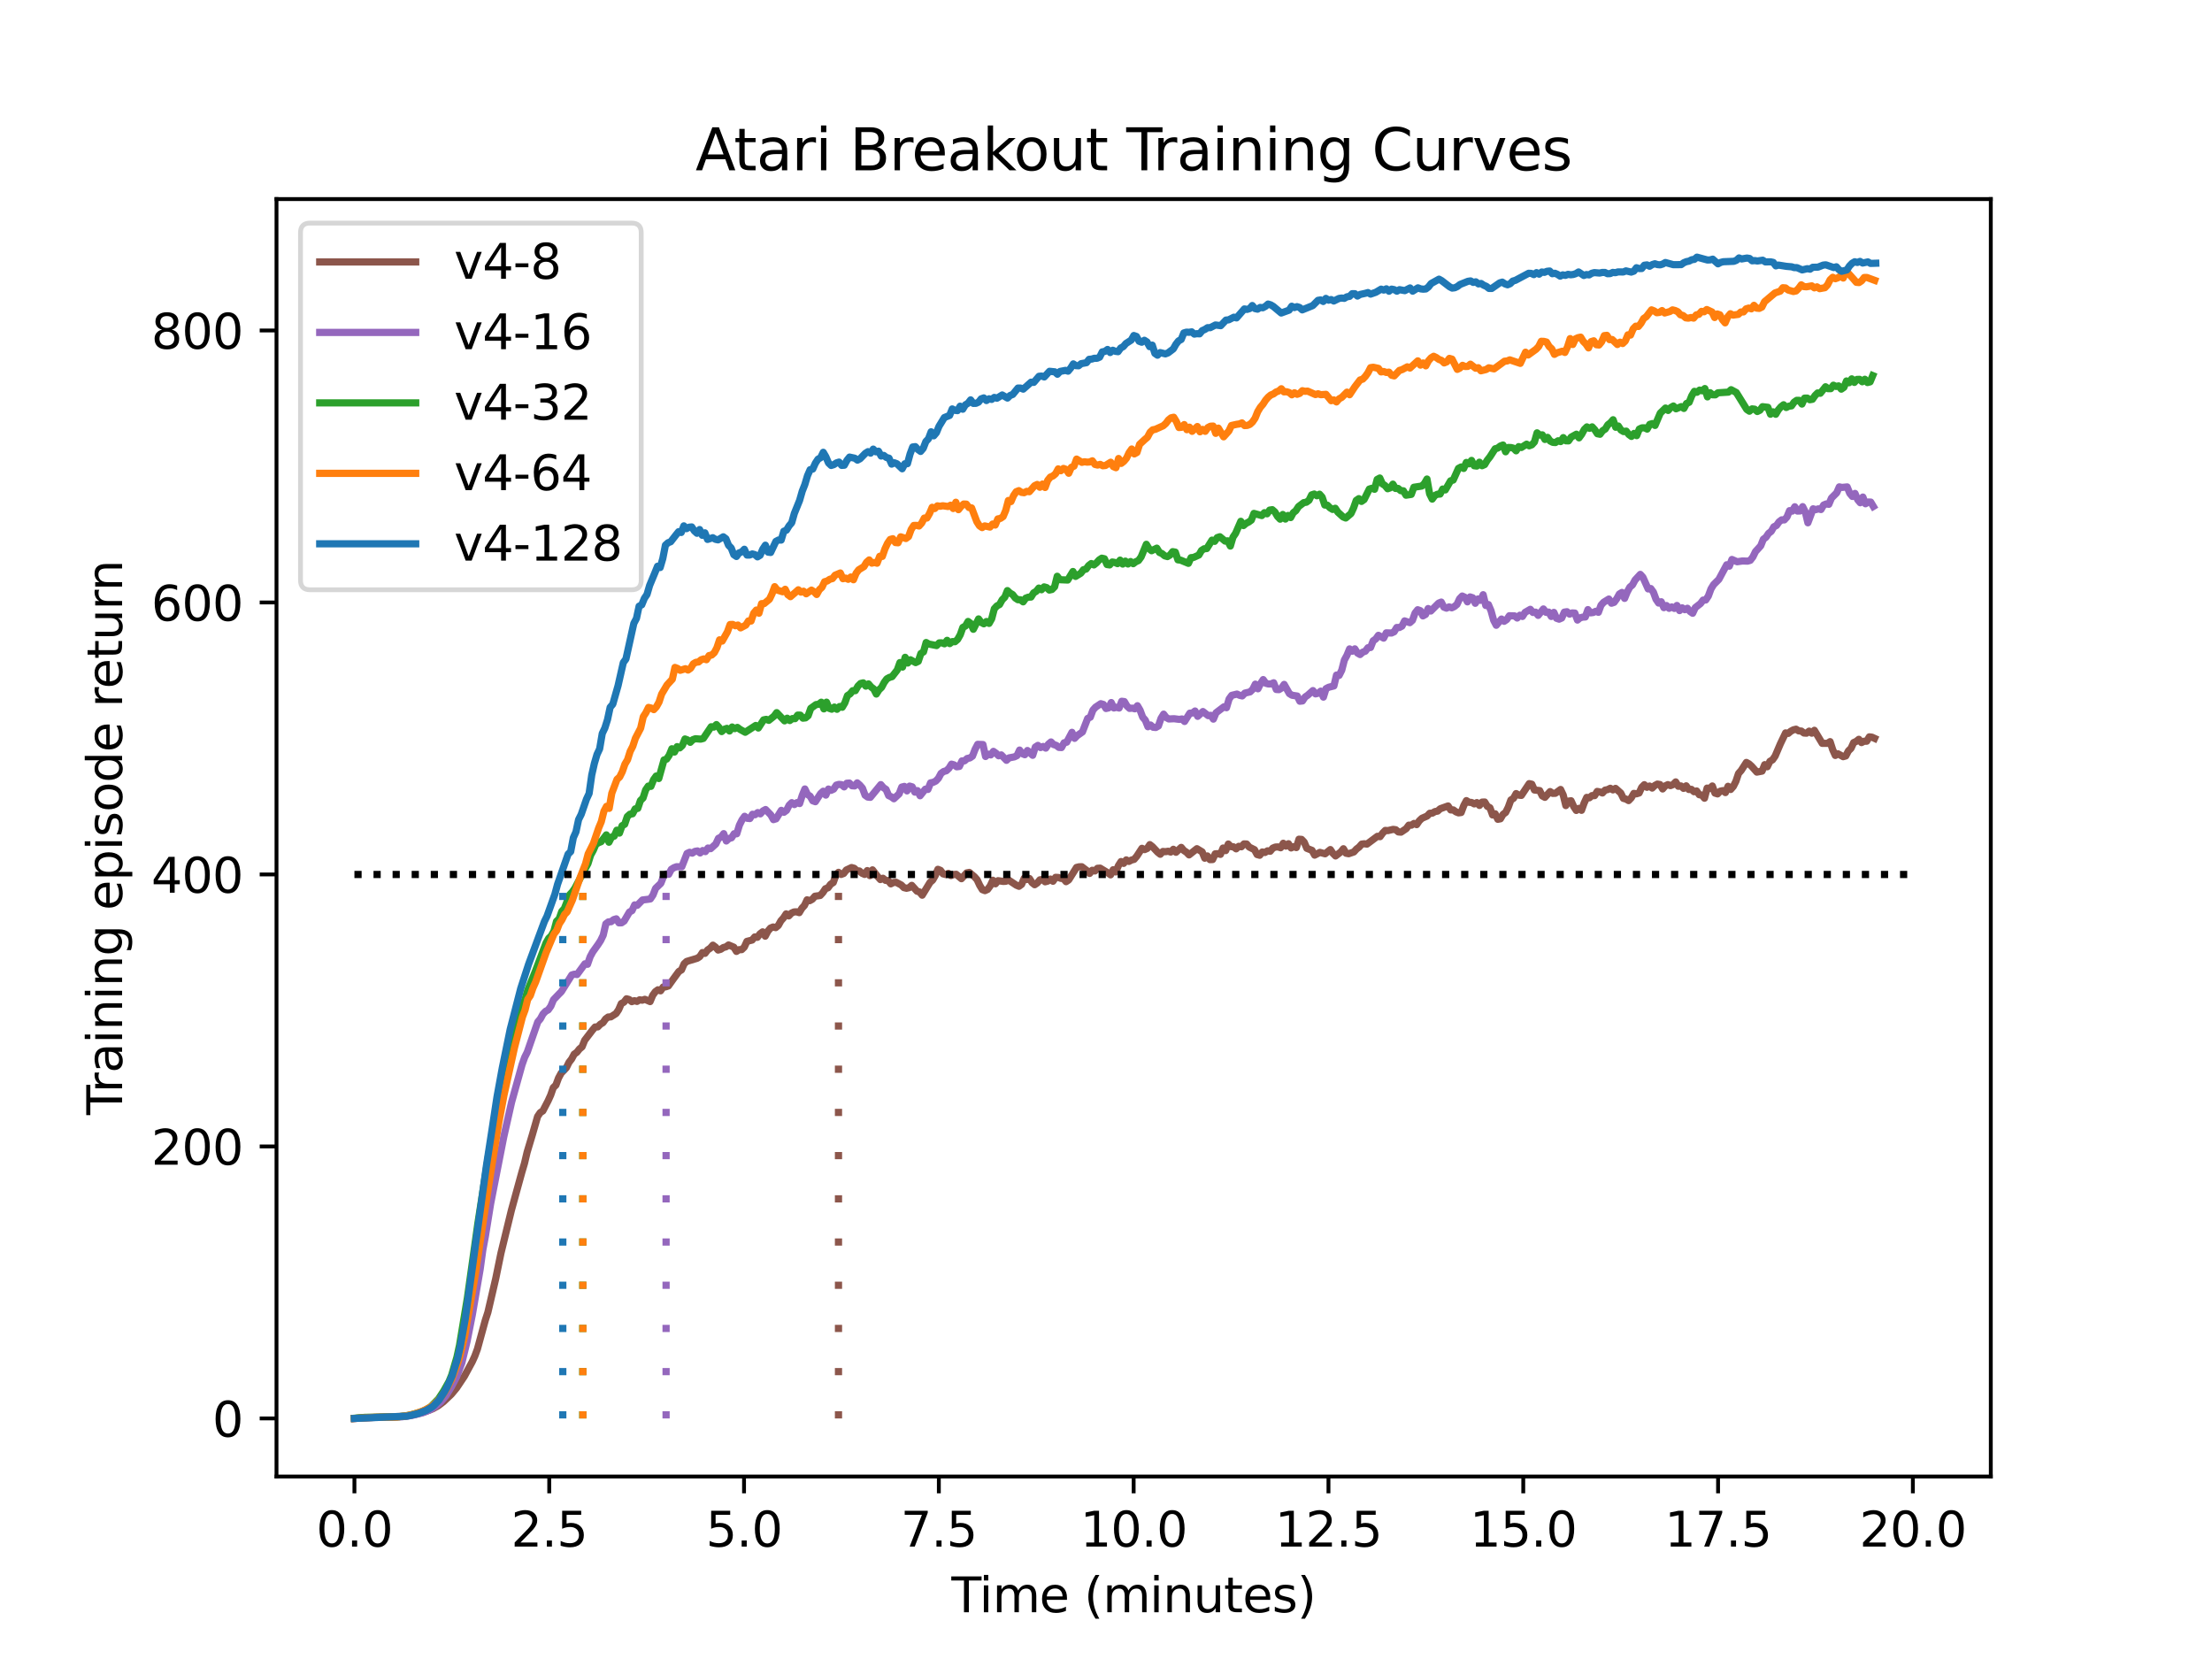 <?xml version="1.0" encoding="utf-8" standalone="no"?>
<!DOCTYPE svg PUBLIC "-//W3C//DTD SVG 1.1//EN"
  "http://www.w3.org/Graphics/SVG/1.1/DTD/svg11.dtd">
<svg xmlns:xlink="http://www.w3.org/1999/xlink" width="460.8pt" height="345.6pt" viewBox="0 0 460.8 345.6" xmlns="http://www.w3.org/2000/svg" version="1.1">
 <defs>
  <style type="text/css">*{stroke-linejoin: round; stroke-linecap: butt}</style>
 </defs>
 <g id="figure_1">
  <g id="patch_1">
   <path d="M 0 345.6 
L 460.8 345.6 
L 460.8 0 
L 0 0 
z
" style="fill: #ffffff"/>
  </g>
  <g id="axes_1">
   <g id="patch_2">
    <path d="M 57.6 307.584 
L 414.72 307.584 
L 414.72 41.472 
L 57.6 41.472 
z
" style="fill: #ffffff"/>
   </g>
   <g id="matplotlib.axis_1">
    <g id="xtick_1">
     <g id="line2d_1">
      <defs>
       <path id="m798314b7e9" d="M 0 0 
L 0 3.5 
" style="stroke: #000000; stroke-width: 0.8"/>
      </defs>
      <g>
       <use xlink:href="#m798314b7e9" x="73.833" y="307.584" style="stroke: #000000; stroke-width: 0.8"/>
      </g>
     </g>
     <g id="text_1">
      <!-- 0.0 -->
      <g transform="translate(65.881 322.182) scale(0.1 -0.1)">
       <defs>
        <path id="DejaVuSans-30" d="M 2034 4250 
Q 1547 4250 1301 3770 
Q 1056 3291 1056 2328 
Q 1056 1369 1301 889 
Q 1547 409 2034 409 
Q 2525 409 2770 889 
Q 3016 1369 3016 2328 
Q 3016 3291 2770 3770 
Q 2525 4250 2034 4250 
z
M 2034 4750 
Q 2819 4750 3233 4129 
Q 3647 3509 3647 2328 
Q 3647 1150 3233 529 
Q 2819 -91 2034 -91 
Q 1250 -91 836 529 
Q 422 1150 422 2328 
Q 422 3509 836 4129 
Q 1250 4750 2034 4750 
z
" transform="scale(0.016)"/>
        <path id="DejaVuSans-2e" d="M 684 794 
L 1344 794 
L 1344 0 
L 684 0 
L 684 794 
z
" transform="scale(0.016)"/>
       </defs>
       <use xlink:href="#DejaVuSans-30"/>
       <use xlink:href="#DejaVuSans-2e" x="63.623"/>
       <use xlink:href="#DejaVuSans-30" x="95.41"/>
      </g>
     </g>
    </g>
    <g id="xtick_2">
     <g id="line2d_2">
      <g>
       <use xlink:href="#m798314b7e9" x="114.415" y="307.584" style="stroke: #000000; stroke-width: 0.8"/>
      </g>
     </g>
     <g id="text_2">
      <!-- 2.5 -->
      <g transform="translate(106.463 322.182) scale(0.1 -0.1)">
       <defs>
        <path id="DejaVuSans-32" d="M 1228 531 
L 3431 531 
L 3431 0 
L 469 0 
L 469 531 
Q 828 903 1448 1529 
Q 2069 2156 2228 2338 
Q 2531 2678 2651 2914 
Q 2772 3150 2772 3378 
Q 2772 3750 2511 3984 
Q 2250 4219 1831 4219 
Q 1534 4219 1204 4116 
Q 875 4013 500 3803 
L 500 4441 
Q 881 4594 1212 4672 
Q 1544 4750 1819 4750 
Q 2544 4750 2975 4387 
Q 3406 4025 3406 3419 
Q 3406 3131 3298 2873 
Q 3191 2616 2906 2266 
Q 2828 2175 2409 1742 
Q 1991 1309 1228 531 
z
" transform="scale(0.016)"/>
        <path id="DejaVuSans-35" d="M 691 4666 
L 3169 4666 
L 3169 4134 
L 1269 4134 
L 1269 2991 
Q 1406 3038 1543 3061 
Q 1681 3084 1819 3084 
Q 2600 3084 3056 2656 
Q 3513 2228 3513 1497 
Q 3513 744 3044 326 
Q 2575 -91 1722 -91 
Q 1428 -91 1123 -41 
Q 819 9 494 109 
L 494 744 
Q 775 591 1075 516 
Q 1375 441 1709 441 
Q 2250 441 2565 725 
Q 2881 1009 2881 1497 
Q 2881 1984 2565 2268 
Q 2250 2553 1709 2553 
Q 1456 2553 1204 2497 
Q 953 2441 691 2322 
L 691 4666 
z
" transform="scale(0.016)"/>
       </defs>
       <use xlink:href="#DejaVuSans-32"/>
       <use xlink:href="#DejaVuSans-2e" x="63.623"/>
       <use xlink:href="#DejaVuSans-35" x="95.41"/>
      </g>
     </g>
    </g>
    <g id="xtick_3">
     <g id="line2d_3">
      <g>
       <use xlink:href="#m798314b7e9" x="154.996" y="307.584" style="stroke: #000000; stroke-width: 0.8"/>
      </g>
     </g>
     <g id="text_3">
      <!-- 5.0 -->
      <g transform="translate(147.045 322.182) scale(0.1 -0.1)">
       <use xlink:href="#DejaVuSans-35"/>
       <use xlink:href="#DejaVuSans-2e" x="63.623"/>
       <use xlink:href="#DejaVuSans-30" x="95.41"/>
      </g>
     </g>
    </g>
    <g id="xtick_4">
     <g id="line2d_4">
      <g>
       <use xlink:href="#m798314b7e9" x="195.578" y="307.584" style="stroke: #000000; stroke-width: 0.8"/>
      </g>
     </g>
     <g id="text_4">
      <!-- 7.5 -->
      <g transform="translate(187.627 322.182) scale(0.1 -0.1)">
       <defs>
        <path id="DejaVuSans-37" d="M 525 4666 
L 3525 4666 
L 3525 4397 
L 1831 0 
L 1172 0 
L 2766 4134 
L 525 4134 
L 525 4666 
z
" transform="scale(0.016)"/>
       </defs>
       <use xlink:href="#DejaVuSans-37"/>
       <use xlink:href="#DejaVuSans-2e" x="63.623"/>
       <use xlink:href="#DejaVuSans-35" x="95.41"/>
      </g>
     </g>
    </g>
    <g id="xtick_5">
     <g id="line2d_5">
      <g>
       <use xlink:href="#m798314b7e9" x="236.16" y="307.584" style="stroke: #000000; stroke-width: 0.8"/>
      </g>
     </g>
     <g id="text_5">
      <!-- 10.0 -->
      <g transform="translate(225.027 322.182) scale(0.1 -0.1)">
       <defs>
        <path id="DejaVuSans-31" d="M 794 531 
L 1825 531 
L 1825 4091 
L 703 3866 
L 703 4441 
L 1819 4666 
L 2450 4666 
L 2450 531 
L 3481 531 
L 3481 0 
L 794 0 
L 794 531 
z
" transform="scale(0.016)"/>
       </defs>
       <use xlink:href="#DejaVuSans-31"/>
       <use xlink:href="#DejaVuSans-30" x="63.623"/>
       <use xlink:href="#DejaVuSans-2e" x="127.246"/>
       <use xlink:href="#DejaVuSans-30" x="159.033"/>
      </g>
     </g>
    </g>
    <g id="xtick_6">
     <g id="line2d_6">
      <g>
       <use xlink:href="#m798314b7e9" x="276.742" y="307.584" style="stroke: #000000; stroke-width: 0.8"/>
      </g>
     </g>
     <g id="text_6">
      <!-- 12.5 -->
      <g transform="translate(265.609 322.182) scale(0.1 -0.1)">
       <use xlink:href="#DejaVuSans-31"/>
       <use xlink:href="#DejaVuSans-32" x="63.623"/>
       <use xlink:href="#DejaVuSans-2e" x="127.246"/>
       <use xlink:href="#DejaVuSans-35" x="159.033"/>
      </g>
     </g>
    </g>
    <g id="xtick_7">
     <g id="line2d_7">
      <g>
       <use xlink:href="#m798314b7e9" x="317.324" y="307.584" style="stroke: #000000; stroke-width: 0.8"/>
      </g>
     </g>
     <g id="text_7">
      <!-- 15.0 -->
      <g transform="translate(306.191 322.182) scale(0.1 -0.1)">
       <use xlink:href="#DejaVuSans-31"/>
       <use xlink:href="#DejaVuSans-35" x="63.623"/>
       <use xlink:href="#DejaVuSans-2e" x="127.246"/>
       <use xlink:href="#DejaVuSans-30" x="159.033"/>
      </g>
     </g>
    </g>
    <g id="xtick_8">
     <g id="line2d_8">
      <g>
       <use xlink:href="#m798314b7e9" x="357.905" y="307.584" style="stroke: #000000; stroke-width: 0.8"/>
      </g>
     </g>
     <g id="text_8">
      <!-- 17.5 -->
      <g transform="translate(346.773 322.182) scale(0.1 -0.1)">
       <use xlink:href="#DejaVuSans-31"/>
       <use xlink:href="#DejaVuSans-37" x="63.623"/>
       <use xlink:href="#DejaVuSans-2e" x="127.246"/>
       <use xlink:href="#DejaVuSans-35" x="159.033"/>
      </g>
     </g>
    </g>
    <g id="xtick_9">
     <g id="line2d_9">
      <g>
       <use xlink:href="#m798314b7e9" x="398.487" y="307.584" style="stroke: #000000; stroke-width: 0.8"/>
      </g>
     </g>
     <g id="text_9">
      <!-- 20.0 -->
      <g transform="translate(387.354 322.182) scale(0.1 -0.1)">
       <use xlink:href="#DejaVuSans-32"/>
       <use xlink:href="#DejaVuSans-30" x="63.623"/>
       <use xlink:href="#DejaVuSans-2e" x="127.246"/>
       <use xlink:href="#DejaVuSans-30" x="159.033"/>
      </g>
     </g>
    </g>
    <g id="text_10">
     <!-- Time (minutes) -->
     <g transform="translate(198.197 335.861) scale(0.1 -0.1)">
      <defs>
       <path id="DejaVuSans-54" d="M -19 4666 
L 3928 4666 
L 3928 4134 
L 2272 4134 
L 2272 0 
L 1638 0 
L 1638 4134 
L -19 4134 
L -19 4666 
z
" transform="scale(0.016)"/>
       <path id="DejaVuSans-69" d="M 603 3500 
L 1178 3500 
L 1178 0 
L 603 0 
L 603 3500 
z
M 603 4863 
L 1178 4863 
L 1178 4134 
L 603 4134 
L 603 4863 
z
" transform="scale(0.016)"/>
       <path id="DejaVuSans-6d" d="M 3328 2828 
Q 3544 3216 3844 3400 
Q 4144 3584 4550 3584 
Q 5097 3584 5394 3201 
Q 5691 2819 5691 2113 
L 5691 0 
L 5113 0 
L 5113 2094 
Q 5113 2597 4934 2840 
Q 4756 3084 4391 3084 
Q 3944 3084 3684 2787 
Q 3425 2491 3425 1978 
L 3425 0 
L 2847 0 
L 2847 2094 
Q 2847 2600 2669 2842 
Q 2491 3084 2119 3084 
Q 1678 3084 1418 2786 
Q 1159 2488 1159 1978 
L 1159 0 
L 581 0 
L 581 3500 
L 1159 3500 
L 1159 2956 
Q 1356 3278 1631 3431 
Q 1906 3584 2284 3584 
Q 2666 3584 2933 3390 
Q 3200 3197 3328 2828 
z
" transform="scale(0.016)"/>
       <path id="DejaVuSans-65" d="M 3597 1894 
L 3597 1613 
L 953 1613 
Q 991 1019 1311 708 
Q 1631 397 2203 397 
Q 2534 397 2845 478 
Q 3156 559 3463 722 
L 3463 178 
Q 3153 47 2828 -22 
Q 2503 -91 2169 -91 
Q 1331 -91 842 396 
Q 353 884 353 1716 
Q 353 2575 817 3079 
Q 1281 3584 2069 3584 
Q 2775 3584 3186 3129 
Q 3597 2675 3597 1894 
z
M 3022 2063 
Q 3016 2534 2758 2815 
Q 2500 3097 2075 3097 
Q 1594 3097 1305 2825 
Q 1016 2553 972 2059 
L 3022 2063 
z
" transform="scale(0.016)"/>
       <path id="DejaVuSans-20" transform="scale(0.016)"/>
       <path id="DejaVuSans-28" d="M 1984 4856 
Q 1566 4138 1362 3434 
Q 1159 2731 1159 2009 
Q 1159 1288 1364 580 
Q 1569 -128 1984 -844 
L 1484 -844 
Q 1016 -109 783 600 
Q 550 1309 550 2009 
Q 550 2706 781 3412 
Q 1013 4119 1484 4856 
L 1984 4856 
z
" transform="scale(0.016)"/>
       <path id="DejaVuSans-6e" d="M 3513 2113 
L 3513 0 
L 2938 0 
L 2938 2094 
Q 2938 2591 2744 2837 
Q 2550 3084 2163 3084 
Q 1697 3084 1428 2787 
Q 1159 2491 1159 1978 
L 1159 0 
L 581 0 
L 581 3500 
L 1159 3500 
L 1159 2956 
Q 1366 3272 1645 3428 
Q 1925 3584 2291 3584 
Q 2894 3584 3203 3211 
Q 3513 2838 3513 2113 
z
" transform="scale(0.016)"/>
       <path id="DejaVuSans-75" d="M 544 1381 
L 544 3500 
L 1119 3500 
L 1119 1403 
Q 1119 906 1312 657 
Q 1506 409 1894 409 
Q 2359 409 2629 706 
Q 2900 1003 2900 1516 
L 2900 3500 
L 3475 3500 
L 3475 0 
L 2900 0 
L 2900 538 
Q 2691 219 2414 64 
Q 2138 -91 1772 -91 
Q 1169 -91 856 284 
Q 544 659 544 1381 
z
M 1991 3584 
L 1991 3584 
z
" transform="scale(0.016)"/>
       <path id="DejaVuSans-74" d="M 1172 4494 
L 1172 3500 
L 2356 3500 
L 2356 3053 
L 1172 3053 
L 1172 1153 
Q 1172 725 1289 603 
Q 1406 481 1766 481 
L 2356 481 
L 2356 0 
L 1766 0 
Q 1100 0 847 248 
Q 594 497 594 1153 
L 594 3053 
L 172 3053 
L 172 3500 
L 594 3500 
L 594 4494 
L 1172 4494 
z
" transform="scale(0.016)"/>
       <path id="DejaVuSans-73" d="M 2834 3397 
L 2834 2853 
Q 2591 2978 2328 3040 
Q 2066 3103 1784 3103 
Q 1356 3103 1142 2972 
Q 928 2841 928 2578 
Q 928 2378 1081 2264 
Q 1234 2150 1697 2047 
L 1894 2003 
Q 2506 1872 2764 1633 
Q 3022 1394 3022 966 
Q 3022 478 2636 193 
Q 2250 -91 1575 -91 
Q 1294 -91 989 -36 
Q 684 19 347 128 
L 347 722 
Q 666 556 975 473 
Q 1284 391 1588 391 
Q 1994 391 2212 530 
Q 2431 669 2431 922 
Q 2431 1156 2273 1281 
Q 2116 1406 1581 1522 
L 1381 1569 
Q 847 1681 609 1914 
Q 372 2147 372 2553 
Q 372 3047 722 3315 
Q 1072 3584 1716 3584 
Q 2034 3584 2315 3537 
Q 2597 3491 2834 3397 
z
" transform="scale(0.016)"/>
       <path id="DejaVuSans-29" d="M 513 4856 
L 1013 4856 
Q 1481 4119 1714 3412 
Q 1947 2706 1947 2009 
Q 1947 1309 1714 600 
Q 1481 -109 1013 -844 
L 513 -844 
Q 928 -128 1133 580 
Q 1338 1288 1338 2009 
Q 1338 2731 1133 3434 
Q 928 4138 513 4856 
z
" transform="scale(0.016)"/>
      </defs>
      <use xlink:href="#DejaVuSans-54"/>
      <use xlink:href="#DejaVuSans-69" x="57.959"/>
      <use xlink:href="#DejaVuSans-6d" x="85.742"/>
      <use xlink:href="#DejaVuSans-65" x="183.154"/>
      <use xlink:href="#DejaVuSans-20" x="244.678"/>
      <use xlink:href="#DejaVuSans-28" x="276.465"/>
      <use xlink:href="#DejaVuSans-6d" x="315.479"/>
      <use xlink:href="#DejaVuSans-69" x="412.891"/>
      <use xlink:href="#DejaVuSans-6e" x="440.674"/>
      <use xlink:href="#DejaVuSans-75" x="504.053"/>
      <use xlink:href="#DejaVuSans-74" x="567.432"/>
      <use xlink:href="#DejaVuSans-65" x="606.641"/>
      <use xlink:href="#DejaVuSans-73" x="668.164"/>
      <use xlink:href="#DejaVuSans-29" x="720.264"/>
     </g>
    </g>
   </g>
   <g id="matplotlib.axis_2">
    <g id="ytick_1">
     <g id="line2d_10">
      <defs>
       <path id="mdaf03a384e" d="M 0 0 
L -3.5 0 
" style="stroke: #000000; stroke-width: 0.8"/>
      </defs>
      <g>
       <use xlink:href="#mdaf03a384e" x="57.6" y="295.488" style="stroke: #000000; stroke-width: 0.8"/>
      </g>
     </g>
     <g id="text_11">
      <!-- 0 -->
      <g transform="translate(44.237 299.287) scale(0.1 -0.1)">
       <use xlink:href="#DejaVuSans-30"/>
      </g>
     </g>
    </g>
    <g id="ytick_2">
     <g id="line2d_11">
      <g>
       <use xlink:href="#mdaf03a384e" x="57.6" y="238.827" style="stroke: #000000; stroke-width: 0.8"/>
      </g>
     </g>
     <g id="text_12">
      <!-- 200 -->
      <g transform="translate(31.512 242.626) scale(0.1 -0.1)">
       <use xlink:href="#DejaVuSans-32"/>
       <use xlink:href="#DejaVuSans-30" x="63.623"/>
       <use xlink:href="#DejaVuSans-30" x="127.246"/>
      </g>
     </g>
    </g>
    <g id="ytick_3">
     <g id="line2d_12">
      <g>
       <use xlink:href="#mdaf03a384e" x="57.6" y="182.166" style="stroke: #000000; stroke-width: 0.8"/>
      </g>
     </g>
     <g id="text_13">
      <!-- 400 -->
      <g transform="translate(31.512 185.965) scale(0.1 -0.1)">
       <defs>
        <path id="DejaVuSans-34" d="M 2419 4116 
L 825 1625 
L 2419 1625 
L 2419 4116 
z
M 2253 4666 
L 3047 4666 
L 3047 1625 
L 3713 1625 
L 3713 1100 
L 3047 1100 
L 3047 0 
L 2419 0 
L 2419 1100 
L 313 1100 
L 313 1709 
L 2253 4666 
z
" transform="scale(0.016)"/>
       </defs>
       <use xlink:href="#DejaVuSans-34"/>
       <use xlink:href="#DejaVuSans-30" x="63.623"/>
       <use xlink:href="#DejaVuSans-30" x="127.246"/>
      </g>
     </g>
    </g>
    <g id="ytick_4">
     <g id="line2d_13">
      <g>
       <use xlink:href="#mdaf03a384e" x="57.6" y="125.505" style="stroke: #000000; stroke-width: 0.8"/>
      </g>
     </g>
     <g id="text_14">
      <!-- 600 -->
      <g transform="translate(31.512 129.304) scale(0.1 -0.1)">
       <defs>
        <path id="DejaVuSans-36" d="M 2113 2584 
Q 1688 2584 1439 2293 
Q 1191 2003 1191 1497 
Q 1191 994 1439 701 
Q 1688 409 2113 409 
Q 2538 409 2786 701 
Q 3034 994 3034 1497 
Q 3034 2003 2786 2293 
Q 2538 2584 2113 2584 
z
M 3366 4563 
L 3366 3988 
Q 3128 4100 2886 4159 
Q 2644 4219 2406 4219 
Q 1781 4219 1451 3797 
Q 1122 3375 1075 2522 
Q 1259 2794 1537 2939 
Q 1816 3084 2150 3084 
Q 2853 3084 3261 2657 
Q 3669 2231 3669 1497 
Q 3669 778 3244 343 
Q 2819 -91 2113 -91 
Q 1303 -91 875 529 
Q 447 1150 447 2328 
Q 447 3434 972 4092 
Q 1497 4750 2381 4750 
Q 2619 4750 2861 4703 
Q 3103 4656 3366 4563 
z
" transform="scale(0.016)"/>
       </defs>
       <use xlink:href="#DejaVuSans-36"/>
       <use xlink:href="#DejaVuSans-30" x="63.623"/>
       <use xlink:href="#DejaVuSans-30" x="127.246"/>
      </g>
     </g>
    </g>
    <g id="ytick_5">
     <g id="line2d_14">
      <g>
       <use xlink:href="#mdaf03a384e" x="57.6" y="68.844" style="stroke: #000000; stroke-width: 0.8"/>
      </g>
     </g>
     <g id="text_15">
      <!-- 800 -->
      <g transform="translate(31.512 72.643) scale(0.1 -0.1)">
       <defs>
        <path id="DejaVuSans-38" d="M 2034 2216 
Q 1584 2216 1326 1975 
Q 1069 1734 1069 1313 
Q 1069 891 1326 650 
Q 1584 409 2034 409 
Q 2484 409 2743 651 
Q 3003 894 3003 1313 
Q 3003 1734 2745 1975 
Q 2488 2216 2034 2216 
z
M 1403 2484 
Q 997 2584 770 2862 
Q 544 3141 544 3541 
Q 544 4100 942 4425 
Q 1341 4750 2034 4750 
Q 2731 4750 3128 4425 
Q 3525 4100 3525 3541 
Q 3525 3141 3298 2862 
Q 3072 2584 2669 2484 
Q 3125 2378 3379 2068 
Q 3634 1759 3634 1313 
Q 3634 634 3220 271 
Q 2806 -91 2034 -91 
Q 1263 -91 848 271 
Q 434 634 434 1313 
Q 434 1759 690 2068 
Q 947 2378 1403 2484 
z
M 1172 3481 
Q 1172 3119 1398 2916 
Q 1625 2713 2034 2713 
Q 2441 2713 2670 2916 
Q 2900 3119 2900 3481 
Q 2900 3844 2670 4047 
Q 2441 4250 2034 4250 
Q 1625 4250 1398 4047 
Q 1172 3844 1172 3481 
z
" transform="scale(0.016)"/>
       </defs>
       <use xlink:href="#DejaVuSans-38"/>
       <use xlink:href="#DejaVuSans-30" x="63.623"/>
       <use xlink:href="#DejaVuSans-30" x="127.246"/>
      </g>
     </g>
    </g>
    <g id="text_16">
     <!-- Training episode return -->
     <g transform="translate(25.433 232.272) rotate(-90) scale(0.1 -0.1)">
      <defs>
       <path id="DejaVuSans-72" d="M 2631 2963 
Q 2534 3019 2420 3045 
Q 2306 3072 2169 3072 
Q 1681 3072 1420 2755 
Q 1159 2438 1159 1844 
L 1159 0 
L 581 0 
L 581 3500 
L 1159 3500 
L 1159 2956 
Q 1341 3275 1631 3429 
Q 1922 3584 2338 3584 
Q 2397 3584 2469 3576 
Q 2541 3569 2628 3553 
L 2631 2963 
z
" transform="scale(0.016)"/>
       <path id="DejaVuSans-61" d="M 2194 1759 
Q 1497 1759 1228 1600 
Q 959 1441 959 1056 
Q 959 750 1161 570 
Q 1363 391 1709 391 
Q 2188 391 2477 730 
Q 2766 1069 2766 1631 
L 2766 1759 
L 2194 1759 
z
M 3341 1997 
L 3341 0 
L 2766 0 
L 2766 531 
Q 2569 213 2275 61 
Q 1981 -91 1556 -91 
Q 1019 -91 701 211 
Q 384 513 384 1019 
Q 384 1609 779 1909 
Q 1175 2209 1959 2209 
L 2766 2209 
L 2766 2266 
Q 2766 2663 2505 2880 
Q 2244 3097 1772 3097 
Q 1472 3097 1187 3025 
Q 903 2953 641 2809 
L 641 3341 
Q 956 3463 1253 3523 
Q 1550 3584 1831 3584 
Q 2591 3584 2966 3190 
Q 3341 2797 3341 1997 
z
" transform="scale(0.016)"/>
       <path id="DejaVuSans-67" d="M 2906 1791 
Q 2906 2416 2648 2759 
Q 2391 3103 1925 3103 
Q 1463 3103 1205 2759 
Q 947 2416 947 1791 
Q 947 1169 1205 825 
Q 1463 481 1925 481 
Q 2391 481 2648 825 
Q 2906 1169 2906 1791 
z
M 3481 434 
Q 3481 -459 3084 -895 
Q 2688 -1331 1869 -1331 
Q 1566 -1331 1297 -1286 
Q 1028 -1241 775 -1147 
L 775 -588 
Q 1028 -725 1275 -790 
Q 1522 -856 1778 -856 
Q 2344 -856 2625 -561 
Q 2906 -266 2906 331 
L 2906 616 
Q 2728 306 2450 153 
Q 2172 0 1784 0 
Q 1141 0 747 490 
Q 353 981 353 1791 
Q 353 2603 747 3093 
Q 1141 3584 1784 3584 
Q 2172 3584 2450 3431 
Q 2728 3278 2906 2969 
L 2906 3500 
L 3481 3500 
L 3481 434 
z
" transform="scale(0.016)"/>
       <path id="DejaVuSans-70" d="M 1159 525 
L 1159 -1331 
L 581 -1331 
L 581 3500 
L 1159 3500 
L 1159 2969 
Q 1341 3281 1617 3432 
Q 1894 3584 2278 3584 
Q 2916 3584 3314 3078 
Q 3713 2572 3713 1747 
Q 3713 922 3314 415 
Q 2916 -91 2278 -91 
Q 1894 -91 1617 61 
Q 1341 213 1159 525 
z
M 3116 1747 
Q 3116 2381 2855 2742 
Q 2594 3103 2138 3103 
Q 1681 3103 1420 2742 
Q 1159 2381 1159 1747 
Q 1159 1113 1420 752 
Q 1681 391 2138 391 
Q 2594 391 2855 752 
Q 3116 1113 3116 1747 
z
" transform="scale(0.016)"/>
       <path id="DejaVuSans-6f" d="M 1959 3097 
Q 1497 3097 1228 2736 
Q 959 2375 959 1747 
Q 959 1119 1226 758 
Q 1494 397 1959 397 
Q 2419 397 2687 759 
Q 2956 1122 2956 1747 
Q 2956 2369 2687 2733 
Q 2419 3097 1959 3097 
z
M 1959 3584 
Q 2709 3584 3137 3096 
Q 3566 2609 3566 1747 
Q 3566 888 3137 398 
Q 2709 -91 1959 -91 
Q 1206 -91 779 398 
Q 353 888 353 1747 
Q 353 2609 779 3096 
Q 1206 3584 1959 3584 
z
" transform="scale(0.016)"/>
       <path id="DejaVuSans-64" d="M 2906 2969 
L 2906 4863 
L 3481 4863 
L 3481 0 
L 2906 0 
L 2906 525 
Q 2725 213 2448 61 
Q 2172 -91 1784 -91 
Q 1150 -91 751 415 
Q 353 922 353 1747 
Q 353 2572 751 3078 
Q 1150 3584 1784 3584 
Q 2172 3584 2448 3432 
Q 2725 3281 2906 2969 
z
M 947 1747 
Q 947 1113 1208 752 
Q 1469 391 1925 391 
Q 2381 391 2643 752 
Q 2906 1113 2906 1747 
Q 2906 2381 2643 2742 
Q 2381 3103 1925 3103 
Q 1469 3103 1208 2742 
Q 947 2381 947 1747 
z
" transform="scale(0.016)"/>
      </defs>
      <use xlink:href="#DejaVuSans-54"/>
      <use xlink:href="#DejaVuSans-72" x="46.334"/>
      <use xlink:href="#DejaVuSans-61" x="87.447"/>
      <use xlink:href="#DejaVuSans-69" x="148.727"/>
      <use xlink:href="#DejaVuSans-6e" x="176.51"/>
      <use xlink:href="#DejaVuSans-69" x="239.889"/>
      <use xlink:href="#DejaVuSans-6e" x="267.672"/>
      <use xlink:href="#DejaVuSans-67" x="331.051"/>
      <use xlink:href="#DejaVuSans-20" x="394.527"/>
      <use xlink:href="#DejaVuSans-65" x="426.314"/>
      <use xlink:href="#DejaVuSans-70" x="487.838"/>
      <use xlink:href="#DejaVuSans-69" x="551.314"/>
      <use xlink:href="#DejaVuSans-73" x="579.098"/>
      <use xlink:href="#DejaVuSans-6f" x="631.197"/>
      <use xlink:href="#DejaVuSans-64" x="692.379"/>
      <use xlink:href="#DejaVuSans-65" x="755.855"/>
      <use xlink:href="#DejaVuSans-20" x="817.379"/>
      <use xlink:href="#DejaVuSans-72" x="849.166"/>
      <use xlink:href="#DejaVuSans-65" x="888.029"/>
      <use xlink:href="#DejaVuSans-74" x="949.553"/>
      <use xlink:href="#DejaVuSans-75" x="988.762"/>
      <use xlink:href="#DejaVuSans-72" x="1052.141"/>
      <use xlink:href="#DejaVuSans-6e" x="1091.504"/>
     </g>
    </g>
   </g>
   <g id="line2d_15">
    <path d="M 73.833 295.485 
L 76.566 295.29 
L 84.187 295.049 
L 86.368 294.679 
L 88.552 294.086 
L 90.187 293.458 
L 91.28 292.841 
L 92.371 292.013 
L 94.006 290.464 
L 95.096 289.156 
L 96.73 286.712 
L 98.364 283.699 
L 98.908 282.505 
L 99.453 281.036 
L 101.088 275.055 
L 101.633 273.382 
L 103.266 266.367 
L 104.355 261.061 
L 106.537 252.103 
L 108.716 244.178 
L 109.26 242.342 
L 109.806 240.023 
L 110.895 236.398 
L 111.988 232.591 
L 112.535 231.779 
L 113.08 231.43 
L 114.169 229.336 
L 114.714 228.136 
L 115.259 226.572 
L 115.804 226.044 
L 116.348 224.576 
L 116.892 223.565 
L 117.983 222.426 
L 118.528 221.314 
L 119.073 220.612 
L 119.619 219.598 
L 120.165 219.213 
L 120.71 218.522 
L 121.254 218.069 
L 121.799 216.711 
L 123.435 214.573 
L 123.979 213.941 
L 124.523 213.921 
L 125.068 213.365 
L 125.614 213.043 
L 126.159 212.262 
L 126.703 211.865 
L 127.248 211.829 
L 128.339 211.138 
L 128.884 210.322 
L 129.429 209.058 
L 129.974 208.777 
L 130.519 208.066 
L 131.065 208.217 
L 131.61 208.662 
L 132.155 208.459 
L 132.7 208.612 
L 133.245 208.277 
L 133.79 208.36 
L 134.335 208.175 
L 135.425 208.65 
L 135.97 207.344 
L 136.515 206.593 
L 137.06 206.194 
L 137.606 206.409 
L 138.151 205.615 
L 138.696 205.574 
L 139.241 205.389 
L 140.333 203.859 
L 141.423 202.37 
L 141.967 202.049 
L 142.513 200.777 
L 143.057 200.282 
L 145.237 199.625 
L 145.782 199.274 
L 146.326 198.437 
L 146.871 198.601 
L 147.416 197.884 
L 147.961 197.522 
L 148.507 196.894 
L 149.052 197.296 
L 149.597 197.913 
L 150.142 197.756 
L 150.688 197.388 
L 151.233 197.249 
L 151.777 196.851 
L 152.87 197.315 
L 153.415 198.198 
L 153.96 197.836 
L 154.504 197.828 
L 155.051 197.3 
L 155.595 196.104 
L 156.685 195.829 
L 157.232 195.177 
L 157.776 195.261 
L 158.322 194.536 
L 158.867 194.125 
L 159.411 195.021 
L 159.956 193.983 
L 160.501 193.341 
L 161.045 193.111 
L 161.59 193.243 
L 162.134 192.798 
L 162.679 191.816 
L 163.224 191.208 
L 163.77 190.377 
L 164.315 190.799 
L 164.86 190.223 
L 165.405 189.974 
L 165.951 189.947 
L 166.496 190.121 
L 167.041 189.213 
L 167.586 188.619 
L 168.13 187.447 
L 168.674 187.63 
L 169.22 187.33 
L 169.766 186.7 
L 170.857 186.547 
L 171.403 185.954 
L 171.947 185.141 
L 172.493 184.94 
L 173.038 184.198 
L 173.582 183.854 
L 174.127 182.343 
L 174.672 181.72 
L 175.217 182.164 
L 175.761 181.957 
L 176.307 181.238 
L 177.397 180.726 
L 177.942 180.876 
L 178.487 181.388 
L 179.031 181.44 
L 179.577 181.917 
L 180.121 182.155 
L 180.667 181.361 
L 181.212 182.406 
L 181.757 181.21 
L 182.848 182.611 
L 183.392 183.227 
L 183.937 182.958 
L 184.482 183.402 
L 185.027 183.437 
L 185.572 184.121 
L 186.118 183.845 
L 186.664 183.791 
L 187.753 184.363 
L 188.298 184.908 
L 188.843 185.046 
L 189.389 184.917 
L 189.933 184.436 
L 191.023 185.65 
L 191.568 185.817 
L 192.112 186.484 
L 193.746 183.813 
L 194.291 183.336 
L 194.836 182.377 
L 195.381 181.093 
L 195.925 181.314 
L 196.469 182.045 
L 197.013 182.185 
L 197.558 181.942 
L 198.103 182.397 
L 198.648 182.189 
L 199.193 182.131 
L 200.284 183.051 
L 201.374 181.838 
L 201.919 181.735 
L 203.008 182.654 
L 203.552 183.269 
L 204.097 184.442 
L 204.642 185.331 
L 205.187 185.535 
L 205.732 185.288 
L 206.277 184.548 
L 206.823 183.372 
L 207.368 184.115 
L 207.913 183.46 
L 209.002 183.617 
L 209.547 183.584 
L 210.092 183.32 
L 211.727 184.401 
L 212.273 184.631 
L 212.819 184.225 
L 213.363 182.954 
L 213.908 183.213 
L 214.452 183.01 
L 214.996 183.875 
L 215.542 184.305 
L 216.086 183.936 
L 216.631 183.282 
L 217.176 183.214 
L 217.722 183.694 
L 218.267 183.551 
L 218.812 183.124 
L 219.356 183.582 
L 219.902 182.763 
L 220.448 182.791 
L 220.993 182.975 
L 221.537 183.032 
L 222.081 183.668 
L 222.625 183.313 
L 224.263 180.702 
L 224.808 180.571 
L 225.355 180.558 
L 226.446 181.389 
L 226.99 181.952 
L 227.536 181.288 
L 228.082 181.441 
L 228.626 180.883 
L 229.171 180.847 
L 230.808 181.842 
L 231.352 182.246 
L 231.897 181.18 
L 232.442 181.642 
L 232.988 180.327 
L 233.532 179.477 
L 234.077 179.858 
L 234.622 179.134 
L 235.167 179.451 
L 235.713 179.163 
L 236.257 179.02 
L 236.801 178.383 
L 237.89 176.72 
L 238.436 176.99 
L 238.982 176.751 
L 239.527 175.948 
L 240.071 176.374 
L 241.163 177.53 
L 241.708 177.959 
L 242.253 177.377 
L 242.799 177.421 
L 243.343 177.329 
L 243.887 177.499 
L 244.432 176.921 
L 244.977 177.543 
L 246.068 176.524 
L 246.613 177.173 
L 247.159 177.532 
L 247.703 178.089 
L 249.338 176.797 
L 250.428 177.459 
L 250.972 178.778 
L 251.518 178.306 
L 252.063 179.083 
L 252.608 179.056 
L 253.153 177.869 
L 253.697 177.832 
L 254.242 177.979 
L 254.786 176.662 
L 255.332 177.195 
L 255.877 175.826 
L 256.421 176.367 
L 256.966 176.413 
L 257.511 176.826 
L 258.055 176.304 
L 258.6 176.401 
L 259.145 175.801 
L 259.695 175.823 
L 260.24 176.465 
L 261.33 177.005 
L 261.875 178.015 
L 262.42 178.169 
L 262.964 177.479 
L 263.508 177.594 
L 264.054 177.241 
L 264.6 177.337 
L 265.146 176.678 
L 265.691 176.455 
L 266.237 176.426 
L 266.782 176.601 
L 267.327 175.667 
L 267.873 176.261 
L 268.417 175.764 
L 268.963 176.64 
L 269.508 176.377 
L 270.053 176.565 
L 270.598 174.823 
L 271.142 174.861 
L 271.686 175.432 
L 272.231 176.717 
L 273.32 177.147 
L 273.865 178.139 
L 274.955 177.565 
L 276.044 177.861 
L 277.133 176.978 
L 277.677 177.772 
L 278.222 178.311 
L 279.314 177.477 
L 279.858 176.807 
L 280.404 177.744 
L 280.949 177.847 
L 282.039 177.474 
L 282.583 176.871 
L 283.127 176.46 
L 283.672 175.841 
L 284.217 175.772 
L 284.762 175.843 
L 286.943 174.218 
L 287.49 174.293 
L 288.036 173.546 
L 288.581 172.991 
L 289.126 173.029 
L 290.217 172.773 
L 290.762 172.85 
L 291.306 173.307 
L 291.85 173.355 
L 292.939 172.626 
L 293.484 171.891 
L 294.028 171.898 
L 294.573 171.531 
L 295.118 171.787 
L 295.664 170.984 
L 296.209 170.467 
L 297.298 169.995 
L 297.844 169.416 
L 298.388 169.388 
L 298.934 169.062 
L 299.479 168.971 
L 300.025 168.477 
L 301.66 167.894 
L 302.206 168.721 
L 302.752 168.719 
L 303.296 169.121 
L 303.841 169.334 
L 304.386 169.261 
L 304.931 167.808 
L 305.478 166.784 
L 306.022 167.127 
L 306.568 167.168 
L 307.114 167.467 
L 307.659 167.196 
L 308.204 167.787 
L 308.749 167.096 
L 309.295 167.073 
L 309.84 167.978 
L 310.384 168.264 
L 310.928 169.773 
L 311.474 169.529 
L 312.02 170.676 
L 312.565 170.573 
L 313.109 169.646 
L 313.654 169.249 
L 314.199 168.157 
L 314.743 166.648 
L 315.289 166.308 
L 315.835 165.315 
L 316.38 165.641 
L 316.925 165.698 
L 318.015 164.063 
L 318.56 163.246 
L 319.104 163.362 
L 319.649 164.573 
L 320.739 164.69 
L 321.284 165.802 
L 321.828 166.099 
L 322.918 164.899 
L 323.463 165.275 
L 324.008 165.256 
L 325.098 164.461 
L 325.644 165.604 
L 326.19 167.816 
L 326.735 166.891 
L 327.279 166.814 
L 327.824 168.004 
L 328.369 168.83 
L 328.913 168.401 
L 329.458 168.804 
L 330.003 167.286 
L 330.549 166.108 
L 331.095 166.2 
L 331.639 165.738 
L 332.183 165.748 
L 332.728 164.866 
L 333.274 164.973 
L 333.819 165.193 
L 334.364 164.598 
L 334.912 164.488 
L 335.456 164.212 
L 336.001 164.548 
L 336.546 164.234 
L 337.636 165.203 
L 338.18 166.317 
L 338.726 166.465 
L 339.271 166.778 
L 339.815 166.212 
L 340.361 165.276 
L 340.907 165.364 
L 341.452 165.199 
L 341.997 164.015 
L 342.542 163.466 
L 343.086 164.011 
L 343.631 163.745 
L 344.177 164.168 
L 344.722 163.635 
L 345.267 163.341 
L 345.812 163.438 
L 346.357 164.353 
L 346.902 163.709 
L 347.447 163.455 
L 347.992 163.657 
L 348.537 163.44 
L 349.082 162.887 
L 349.626 163.794 
L 350.171 163.723 
L 350.715 164.234 
L 351.261 163.702 
L 351.808 164.461 
L 352.352 164.438 
L 352.897 164.931 
L 353.441 164.771 
L 353.987 165.557 
L 354.532 165.625 
L 355.077 166.282 
L 355.621 164.176 
L 356.166 164.266 
L 356.71 163.732 
L 357.255 165.215 
L 357.801 165.385 
L 358.346 164.824 
L 358.891 164.702 
L 359.437 165.11 
L 359.983 163.8 
L 360.531 164.461 
L 361.075 163.84 
L 361.622 162.758 
L 362.167 161.125 
L 362.713 160.512 
L 363.801 158.828 
L 364.346 159.128 
L 364.89 159.619 
L 365.981 160.843 
L 367.071 160.637 
L 367.615 159.291 
L 368.16 159.73 
L 368.704 158.599 
L 369.248 158.292 
L 369.793 157.508 
L 370.884 154.948 
L 371.974 152.673 
L 372.519 152.784 
L 373.063 152.324 
L 373.607 152.036 
L 374.153 151.904 
L 374.698 152.254 
L 375.244 152.291 
L 375.788 152.697 
L 376.334 152.736 
L 376.879 152.308 
L 377.423 152.734 
L 377.967 152.136 
L 379.603 154.854 
L 380.695 154.857 
L 381.24 154.497 
L 381.784 156.176 
L 382.329 157.373 
L 382.874 157.028 
L 383.964 157.628 
L 384.511 157.476 
L 385.056 156.426 
L 385.601 155.891 
L 386.147 154.692 
L 386.691 154.444 
L 387.236 154.01 
L 387.781 154.693 
L 388.327 154.412 
L 388.871 154.407 
L 389.416 153.502 
L 389.96 153.566 
L 390.505 153.816 
L 390.505 153.816 
" clip-path="url(#p28d34bcac5)" style="fill: none; stroke: #8c564b; stroke-width: 1.5; stroke-linecap: square"/>
   </g>
   <g id="LineCollection_1">
    <path d="M 174.672 295.488 
L 174.672 182.166 
" clip-path="url(#p28d34bcac5)" style="fill: none; stroke-dasharray: 1.5,7.5; stroke-dashoffset: 0; stroke: #8c564b; stroke-width: 1.5"/>
   </g>
   <g id="line2d_16">
    <path d="M 73.833 295.488 
L 78.202 295.263 
L 83.655 295.157 
L 85.838 294.856 
L 88.02 294.318 
L 89.657 293.655 
L 90.749 292.957 
L 91.841 292.01 
L 92.93 290.719 
L 94.022 288.907 
L 95.114 286.846 
L 96.206 283.918 
L 97.297 279.435 
L 98.388 273.904 
L 100.026 264.394 
L 100.571 260.427 
L 101.118 257.499 
L 102.21 250.749 
L 104.936 236.865 
L 106.573 229.616 
L 108.755 221.785 
L 109.299 220.26 
L 109.845 219.157 
L 112.026 212.883 
L 112.571 212.244 
L 113.115 211.236 
L 113.661 210.669 
L 114.207 210.374 
L 114.754 209.599 
L 115.3 208.27 
L 116.389 207.132 
L 116.935 206.584 
L 119.117 203.099 
L 119.664 202.938 
L 120.21 203.011 
L 121.848 200.783 
L 122.393 200.88 
L 122.937 199.308 
L 123.482 198.299 
L 124.572 196.781 
L 125.117 195.946 
L 125.663 194.817 
L 126.208 192.447 
L 126.754 192.046 
L 127.299 192.007 
L 127.843 191.575 
L 128.389 191.409 
L 128.934 192.246 
L 129.48 192.238 
L 130.026 191.867 
L 131.117 190.003 
L 131.662 189.7 
L 132.208 188.506 
L 132.753 188.591 
L 133.846 187.48 
L 134.939 187.349 
L 135.484 187.264 
L 136.03 186.449 
L 136.575 185.056 
L 137.665 184.014 
L 138.213 182.626 
L 138.757 182.071 
L 139.302 182.136 
L 139.848 181.103 
L 140.393 180.757 
L 140.938 180.554 
L 142.03 180.567 
L 143.121 177.788 
L 143.667 177.543 
L 144.212 177.724 
L 144.758 177.357 
L 145.303 177.265 
L 145.85 177.686 
L 146.395 177.177 
L 146.941 177.406 
L 147.487 176.656 
L 148.033 176.796 
L 149.122 175.815 
L 149.667 174.636 
L 150.212 174.383 
L 150.758 173.661 
L 151.303 175.191 
L 151.849 174.687 
L 152.394 174.524 
L 152.939 173.679 
L 153.484 173.689 
L 154.03 171.896 
L 154.576 170.799 
L 155.12 170.047 
L 155.667 170.466 
L 156.213 170.519 
L 156.757 169.622 
L 157.303 169.72 
L 157.848 169.278 
L 158.395 169.543 
L 158.941 168.932 
L 159.487 168.639 
L 160.578 169.762 
L 161.124 170.742 
L 161.67 170.575 
L 162.762 168.809 
L 163.308 169.215 
L 163.852 168.811 
L 164.399 167.73 
L 164.943 167.207 
L 165.489 167.607 
L 166.035 167.195 
L 166.58 167.396 
L 167.125 165.679 
L 167.67 164.356 
L 168.215 165.501 
L 168.762 165.865 
L 169.307 166.816 
L 169.853 167.01 
L 170.944 165.324 
L 171.489 164.826 
L 172.035 165.637 
L 172.58 164.374 
L 173.126 164.643 
L 173.672 164.383 
L 174.218 163.552 
L 174.763 163.398 
L 175.308 163.458 
L 175.852 163.92 
L 176.397 163.163 
L 176.943 163.123 
L 177.487 163.687 
L 178.032 163.725 
L 178.576 163.084 
L 179.121 163.557 
L 179.666 164.19 
L 180.213 165.657 
L 180.758 166.042 
L 181.305 166.101 
L 183.487 163.446 
L 184.032 164.08 
L 184.578 164.448 
L 185.123 165.736 
L 185.669 165.992 
L 186.214 166.395 
L 187.305 165.371 
L 187.85 163.959 
L 188.396 163.822 
L 188.94 164.758 
L 189.484 163.758 
L 190.03 163.912 
L 190.575 165.013 
L 191.121 164.701 
L 191.666 165.774 
L 192.757 164.4 
L 193.304 164.455 
L 193.85 163.082 
L 194.396 162.975 
L 194.943 162.708 
L 195.489 162.132 
L 196.034 161.113 
L 196.579 160.718 
L 197.125 160.567 
L 197.671 160.065 
L 198.216 159.186 
L 198.763 159.339 
L 199.308 159.741 
L 199.853 159.662 
L 200.398 158.506 
L 200.943 158.49 
L 201.487 158.006 
L 202.034 157.899 
L 202.58 157.519 
L 203.125 156.106 
L 203.671 155.062 
L 204.764 155.097 
L 205.31 157.593 
L 205.855 157.108 
L 206.4 157.26 
L 206.944 156.522 
L 207.489 156.908 
L 208.035 157.444 
L 208.58 157.26 
L 209.67 158.386 
L 210.216 157.878 
L 211.307 157.671 
L 211.853 157.412 
L 212.398 156.251 
L 212.943 156.995 
L 213.489 157.22 
L 214.034 156.344 
L 215.125 157.344 
L 215.671 155.631 
L 216.216 155.275 
L 216.762 155.733 
L 217.308 155.498 
L 217.854 155.845 
L 218.399 155.018 
L 218.945 154.562 
L 219.491 155.105 
L 220.036 155.269 
L 220.581 155.696 
L 221.126 155.729 
L 221.672 154.731 
L 222.219 154.611 
L 223.311 152.556 
L 223.856 153.811 
L 224.401 153.243 
L 225.492 152.475 
L 226.584 149.657 
L 227.129 149.404 
L 227.674 147.929 
L 228.221 147.32 
L 229.311 146.594 
L 229.857 146.746 
L 230.403 147.593 
L 230.948 147.466 
L 231.494 146.354 
L 232.041 147.483 
L 232.587 147.345 
L 233.131 147.497 
L 233.677 146.086 
L 234.222 146.151 
L 234.768 147.079 
L 235.313 147.576 
L 235.86 147.517 
L 236.406 147.662 
L 236.953 147.013 
L 237.5 147.953 
L 238.045 149.408 
L 238.589 150.026 
L 239.135 151.39 
L 239.68 151.031 
L 240.225 151.502 
L 240.77 151.549 
L 241.315 151.238 
L 241.86 149.648 
L 242.405 148.765 
L 242.95 149.479 
L 243.496 149.776 
L 244.586 149.721 
L 245.677 149.864 
L 246.223 149.769 
L 246.769 150.298 
L 247.86 148.563 
L 248.406 148.535 
L 248.952 148.116 
L 249.498 149.224 
L 250.589 148.228 
L 251.679 149.078 
L 252.224 149.018 
L 252.77 149.809 
L 253.317 148.488 
L 254.954 147.248 
L 255.499 147.433 
L 256.045 145.605 
L 256.592 144.855 
L 257.682 144.59 
L 258.229 144.845 
L 258.777 144.972 
L 259.322 144.387 
L 260.413 144.13 
L 260.961 143.597 
L 261.507 142.518 
L 262.051 143.49 
L 262.597 142.408 
L 263.144 141.571 
L 263.69 142.337 
L 264.236 142.483 
L 264.781 142.469 
L 265.328 142.234 
L 265.875 143.632 
L 266.42 143.667 
L 266.965 143.338 
L 267.51 142.572 
L 268.6 144.488 
L 269.146 144.83 
L 270.238 144.994 
L 270.782 146.079 
L 271.328 146.018 
L 271.873 145.201 
L 272.417 144.83 
L 273.508 143.859 
L 274.053 144.549 
L 274.599 144.416 
L 275.144 143.977 
L 275.69 145.221 
L 276.235 143.453 
L 276.782 143.171 
L 277.873 142.895 
L 278.418 140.629 
L 278.963 140.704 
L 279.509 139.621 
L 280.054 137.504 
L 280.599 136.501 
L 281.143 135.176 
L 281.69 135.666 
L 282.235 135.169 
L 282.783 136.037 
L 283.329 136.354 
L 283.874 135.86 
L 284.42 135.662 
L 284.965 134.935 
L 285.509 134.89 
L 286.055 133.493 
L 286.601 133.113 
L 287.147 132.348 
L 288.238 132.933 
L 288.784 131.833 
L 289.875 131.871 
L 290.421 131.614 
L 290.967 130.715 
L 291.512 130.726 
L 292.058 130.434 
L 292.603 129.346 
L 293.694 129.713 
L 294.239 129.221 
L 294.784 127.706 
L 295.331 127.018 
L 295.875 127.212 
L 296.42 128.303 
L 296.966 128.001 
L 297.511 126.771 
L 298.056 127.288 
L 299.694 125.642 
L 300.239 125.425 
L 300.785 126.48 
L 301.331 126.691 
L 301.879 126.423 
L 302.424 126.621 
L 302.969 126.36 
L 303.517 125.908 
L 304.062 124.728 
L 304.607 124.165 
L 305.152 124.416 
L 305.697 125.378 
L 306.242 124.349 
L 306.787 124.527 
L 307.333 125.675 
L 307.879 124.78 
L 308.423 125.06 
L 308.968 123.889 
L 309.515 126.137 
L 310.061 125.94 
L 310.607 127.231 
L 311.152 129.21 
L 311.698 130.257 
L 312.79 128.956 
L 313.335 129.427 
L 313.882 129.066 
L 314.427 128.27 
L 315.517 128.303 
L 316.062 128.744 
L 316.608 128.163 
L 317.154 128.42 
L 317.7 127.566 
L 318.791 126.932 
L 319.336 127.586 
L 319.882 127.518 
L 320.428 128.195 
L 321.519 126.854 
L 322.064 127.56 
L 322.61 127.504 
L 323.156 128.42 
L 323.7 127.57 
L 324.246 128.794 
L 324.792 128.986 
L 325.338 128.746 
L 325.883 127.515 
L 326.429 127.43 
L 326.974 127.937 
L 327.519 127.684 
L 328.065 127.71 
L 328.611 129.17 
L 329.157 128.71 
L 329.702 128.56 
L 330.248 128.531 
L 330.793 126.989 
L 331.339 127.669 
L 331.885 127.597 
L 332.43 127.341 
L 332.977 127.556 
L 333.521 126.072 
L 334.068 125.463 
L 335.158 124.789 
L 335.703 125.663 
L 336.25 125.481 
L 336.795 124.735 
L 337.341 123.746 
L 337.886 123.413 
L 338.431 124.656 
L 338.977 123.32 
L 339.522 122.312 
L 340.067 121.853 
L 340.611 120.834 
L 341.703 119.651 
L 342.251 120.257 
L 343.341 122.684 
L 343.886 122.601 
L 344.431 123.352 
L 344.976 124.835 
L 345.522 125.626 
L 346.067 125.357 
L 346.613 126.585 
L 347.158 126.143 
L 347.704 126.724 
L 348.249 126.431 
L 348.794 126.743 
L 349.339 126.127 
L 349.884 127.199 
L 350.429 126.621 
L 350.976 127.008 
L 351.522 126.713 
L 352.066 127.38 
L 352.611 127.755 
L 353.157 126.579 
L 354.248 125.727 
L 354.794 125.004 
L 355.339 124.986 
L 355.883 124.16 
L 356.427 122.684 
L 356.975 121.789 
L 358.065 120.702 
L 359.701 117.65 
L 360.246 117.945 
L 360.792 116.545 
L 361.882 117.022 
L 362.973 116.864 
L 364.063 116.895 
L 364.61 116.731 
L 365.155 116.026 
L 365.7 114.906 
L 366.792 113.703 
L 367.337 112.331 
L 367.884 111.925 
L 368.429 111.11 
L 368.975 110.697 
L 369.522 109.746 
L 370.067 109.473 
L 370.613 108.707 
L 371.158 108.294 
L 371.705 108.307 
L 372.25 107.716 
L 372.796 106.377 
L 373.343 106.48 
L 373.889 105.567 
L 374.434 106.464 
L 374.979 106.446 
L 375.526 105.543 
L 376.071 106.633 
L 376.616 108.909 
L 377.707 105.995 
L 378.254 106.168 
L 378.8 106.005 
L 379.345 106.145 
L 379.89 105.21 
L 380.436 104.981 
L 380.981 105.055 
L 381.526 103.757 
L 382.617 102.666 
L 383.162 101.423 
L 383.707 101.542 
L 384.798 101.433 
L 385.344 102.773 
L 385.889 103.423 
L 386.435 102.791 
L 386.98 104.08 
L 387.525 104.728 
L 388.071 103.546 
L 388.616 104.943 
L 389.162 104.587 
L 389.706 104.591 
L 390.251 105.501 
L 390.251 105.501 
" clip-path="url(#p28d34bcac5)" style="fill: none; stroke: #9467bd; stroke-width: 1.5; stroke-linecap: square"/>
   </g>
   <g id="LineCollection_2">
    <path d="M 138.757 295.488 
L 138.757 182.166 
" clip-path="url(#p28d34bcac5)" style="fill: none; stroke-dasharray: 1.5,7.5; stroke-dashoffset: 0; stroke: #9467bd; stroke-width: 1.5"/>
   </g>
   <g id="line2d_17">
    <path d="M 73.833 295.444 
L 76.084 295.254 
L 77.717 295.239 
L 83.175 295.135 
L 85.359 294.806 
L 87.542 294.189 
L 88.635 293.734 
L 89.726 293.073 
L 91.364 291.4 
L 92.457 289.724 
L 93.548 287.777 
L 94.095 286.442 
L 95.187 282.71 
L 95.732 280.213 
L 97.37 270.349 
L 99.556 254.804 
L 101.742 240.815 
L 103.927 229.094 
L 105.564 221.566 
L 106.655 217.295 
L 108.294 211.139 
L 108.839 209.466 
L 109.384 208.17 
L 109.93 206.302 
L 111.567 202.224 
L 113.755 196.423 
L 114.3 195.471 
L 114.845 194.951 
L 115.39 193.969 
L 115.936 191.925 
L 116.482 191.4 
L 117.028 189.859 
L 117.574 189.254 
L 118.665 186.391 
L 119.211 185.816 
L 119.757 185.035 
L 121.939 180.925 
L 122.485 179.911 
L 123.032 178.161 
L 123.579 177.166 
L 124.125 175.909 
L 124.67 175.559 
L 125.217 175.344 
L 126.309 173.921 
L 126.854 175.448 
L 127.401 174.371 
L 127.948 174.186 
L 128.494 172.947 
L 129.041 173.547 
L 129.587 172.017 
L 130.134 171.711 
L 130.679 170.105 
L 131.226 169.616 
L 131.774 169.524 
L 132.319 168.503 
L 132.864 168.401 
L 133.41 166.772 
L 133.956 166.238 
L 134.502 164.549 
L 135.048 163.754 
L 135.596 163.814 
L 136.144 162.428 
L 136.689 161.662 
L 137.235 162.185 
L 138.326 158.304 
L 138.871 158.135 
L 139.418 157.31 
L 139.964 155.976 
L 140.509 156.668 
L 141.055 155.538 
L 141.601 155.802 
L 142.148 155.294 
L 142.692 153.941 
L 143.238 154.147 
L 143.784 154.64 
L 144.33 154.088 
L 144.876 153.891 
L 145.969 153.977 
L 146.515 153.828 
L 148.152 151.392 
L 148.698 151.47 
L 149.243 150.943 
L 149.789 151.541 
L 150.336 152.4 
L 150.882 151.921 
L 151.428 151.732 
L 151.975 152.279 
L 152.52 151.448 
L 153.065 151.788 
L 153.612 151.531 
L 154.157 151.942 
L 155.249 152.545 
L 157.431 151.125 
L 157.976 151.658 
L 159.069 149.966 
L 159.615 149.852 
L 160.16 150.06 
L 161.252 149.189 
L 161.801 148.454 
L 163.439 150.168 
L 163.986 149.615 
L 164.531 150.099 
L 165.077 149.686 
L 165.623 149.713 
L 166.169 148.97 
L 166.715 148.975 
L 167.26 149.605 
L 167.807 149.546 
L 168.353 149.094 
L 168.901 147.561 
L 169.993 146.776 
L 170.538 146.714 
L 171.084 146.282 
L 171.629 147.674 
L 172.176 146.274 
L 172.722 147.554 
L 173.268 147.739 
L 173.814 147.293 
L 174.36 147.76 
L 174.904 147.182 
L 175.451 147.342 
L 175.996 146.423 
L 176.543 144.906 
L 177.09 144.549 
L 177.637 143.881 
L 178.183 143.878 
L 178.729 142.924 
L 179.275 142.382 
L 179.821 142.249 
L 180.367 142.934 
L 180.915 142.469 
L 181.462 143.105 
L 182.007 143.513 
L 182.554 144.581 
L 183.1 143.715 
L 183.647 143.189 
L 184.193 142.158 
L 184.74 141.419 
L 185.285 141.12 
L 185.832 140.959 
L 186.923 139.561 
L 187.468 138.025 
L 188.015 138.966 
L 188.561 136.928 
L 189.108 138.119 
L 189.654 137.444 
L 190.746 138.032 
L 191.292 137.772 
L 191.838 136.137 
L 192.384 135.8 
L 192.93 133.848 
L 193.476 134.164 
L 195.115 134.484 
L 195.663 133.922 
L 196.209 133.914 
L 196.755 134.116 
L 197.302 133.39 
L 197.848 134.073 
L 198.394 133.654 
L 198.94 133.679 
L 199.486 133.205 
L 200.032 132.242 
L 200.578 130.704 
L 201.124 130.405 
L 201.669 129.462 
L 202.217 129.877 
L 202.763 131.09 
L 203.856 128.931 
L 204.402 129.661 
L 204.948 129.95 
L 205.494 129.476 
L 206.04 129.867 
L 206.586 128.906 
L 207.132 126.814 
L 207.678 126.221 
L 208.223 125.936 
L 208.769 124.946 
L 209.314 124.407 
L 209.859 123.03 
L 210.405 123.543 
L 210.952 123.861 
L 211.497 124.569 
L 212.044 124.93 
L 212.592 124.942 
L 213.137 125.374 
L 213.683 124.603 
L 214.231 124.399 
L 214.777 124.377 
L 215.322 123.502 
L 215.869 123.178 
L 216.414 122.506 
L 216.96 122.855 
L 217.506 122.259 
L 218.051 122.414 
L 218.597 122.925 
L 219.144 122.796 
L 219.691 122.244 
L 220.237 120.044 
L 220.783 120.762 
L 222.422 120.833 
L 223.515 119.051 
L 224.061 120.078 
L 225.155 119.406 
L 225.701 118.68 
L 226.246 118.55 
L 226.792 117.812 
L 227.338 117.395 
L 227.883 117.685 
L 228.429 117.247 
L 228.975 116.642 
L 229.522 116.281 
L 230.068 116.398 
L 230.614 117.606 
L 231.158 117.684 
L 231.705 117.072 
L 232.25 117.171 
L 232.795 117.416 
L 233.34 116.683 
L 233.887 117.507 
L 234.433 116.891 
L 234.979 117.491 
L 235.524 116.981 
L 236.072 117.427 
L 236.618 117.012 
L 237.164 116.776 
L 237.711 116.027 
L 238.803 113.385 
L 239.349 114.286 
L 239.895 114.728 
L 240.985 114.19 
L 241.53 115.08 
L 242.076 115.327 
L 242.623 115.786 
L 243.2 115.948 
L 243.746 115.624 
L 244.292 114.918 
L 244.838 115.016 
L 245.385 116.626 
L 245.931 116.683 
L 247.568 117.355 
L 248.113 116.17 
L 248.659 116.119 
L 249.752 115.616 
L 250.298 114.673 
L 250.844 114.32 
L 251.39 114.275 
L 252.482 112.523 
L 253.028 112.776 
L 253.574 111.99 
L 254.118 111.812 
L 255.21 112.719 
L 255.757 112.666 
L 256.304 113.756 
L 256.85 111.909 
L 257.395 111.105 
L 258.486 108.593 
L 259.032 109.487 
L 259.577 109.022 
L 260.124 108.752 
L 260.67 108.356 
L 261.216 106.953 
L 262.857 107.404 
L 263.403 106.799 
L 263.949 107.038 
L 264.495 106.26 
L 265.041 106.176 
L 265.586 106.654 
L 266.133 107.586 
L 266.68 108.155 
L 267.227 107.175 
L 267.774 108.131 
L 268.318 107.379 
L 268.866 107.819 
L 269.411 106.81 
L 269.958 106.381 
L 270.504 105.534 
L 271.597 104.707 
L 272.143 104.62 
L 272.689 104.215 
L 273.239 103.089 
L 273.787 102.914 
L 274.333 103.275 
L 274.88 102.95 
L 275.427 103.56 
L 275.973 105.208 
L 276.519 105.241 
L 277.064 105.789 
L 277.611 106.123 
L 278.157 105.879 
L 278.703 106.694 
L 279.796 107.688 
L 280.342 107.91 
L 281.434 106.983 
L 281.98 105.797 
L 282.526 104.252 
L 283.072 103.873 
L 283.618 104.454 
L 284.163 104.077 
L 285.254 101.881 
L 285.8 101.712 
L 286.346 101.926 
L 286.892 99.874 
L 287.438 99.582 
L 287.983 100.801 
L 288.529 101.149 
L 289.074 101.815 
L 289.62 101.619 
L 290.166 100.855 
L 290.712 101.754 
L 291.257 101.753 
L 291.805 102.215 
L 292.35 102.242 
L 292.896 103.162 
L 293.989 102.993 
L 294.536 101.503 
L 296.176 101.254 
L 296.723 100.734 
L 297.268 99.793 
L 297.814 102.875 
L 298.359 103.97 
L 298.905 103.225 
L 299.45 102.953 
L 299.997 102.923 
L 300.542 101.875 
L 301.087 102.061 
L 302.18 100.166 
L 302.726 100.008 
L 303.82 97.573 
L 304.366 97.282 
L 304.913 97.586 
L 305.459 96.333 
L 306.003 96.625 
L 306.55 95.911 
L 307.096 97.023 
L 307.641 97.091 
L 308.187 96.286 
L 308.734 97.021 
L 309.279 96.783 
L 309.826 95.865 
L 310.373 95.18 
L 311.463 93.486 
L 312.01 93.341 
L 312.556 92.911 
L 313.102 92.707 
L 313.649 94.118 
L 314.195 93.219 
L 314.741 93.228 
L 315.288 93.364 
L 315.833 93.913 
L 316.378 93.037 
L 316.925 93.221 
L 318.016 92.529 
L 318.562 92.871 
L 319.107 92.663 
L 319.652 92.071 
L 320.198 90.168 
L 320.745 90.63 
L 321.29 90.587 
L 321.837 91.546 
L 322.383 91.108 
L 322.93 91.873 
L 323.476 92.15 
L 324.023 92.19 
L 324.57 91.826 
L 325.115 91.986 
L 325.661 91.165 
L 326.206 91.827 
L 326.752 91.84 
L 327.299 91.059 
L 328.391 90.454 
L 328.938 91.216 
L 329.485 90.477 
L 330.032 89.468 
L 330.578 88.93 
L 331.124 89.228 
L 331.67 88.92 
L 332.216 89.518 
L 332.763 90.355 
L 333.309 90.464 
L 333.855 89.723 
L 334.4 89.383 
L 334.946 88.49 
L 335.491 88.075 
L 336.036 87.441 
L 336.582 89.008 
L 337.128 88.747 
L 337.673 89.58 
L 338.22 89.907 
L 338.767 89.812 
L 339.312 90.515 
L 339.857 90.916 
L 340.403 90.285 
L 340.949 90.751 
L 341.495 89.384 
L 342.041 89.13 
L 342.588 89.118 
L 343.134 89.385 
L 343.68 88.398 
L 344.226 88.239 
L 344.773 88.63 
L 345.866 86.059 
L 346.961 85.001 
L 347.506 85.503 
L 348.054 84.895 
L 348.6 84.58 
L 349.147 85.161 
L 350.239 84.705 
L 350.786 85.083 
L 351.331 84.05 
L 351.877 83.809 
L 352.423 82.442 
L 352.971 81.521 
L 353.516 81.716 
L 354.061 81.263 
L 354.607 81.412 
L 355.153 80.942 
L 355.699 82.679 
L 356.245 81.805 
L 356.791 82.246 
L 357.338 82.251 
L 357.884 81.827 
L 360.068 81.687 
L 360.615 81.183 
L 361.706 81.772 
L 363.891 85.3 
L 364.437 85.661 
L 364.982 85.175 
L 365.529 85.243 
L 366.074 85.725 
L 366.62 85.459 
L 367.166 84.72 
L 368.28 84.85 
L 368.825 86.29 
L 369.371 85.792 
L 369.917 86.298 
L 370.464 85.376 
L 371.011 84.738 
L 371.557 84.32 
L 372.105 84.891 
L 372.65 84.614 
L 373.196 84.553 
L 373.742 83.783 
L 374.288 83.4 
L 374.834 83.403 
L 375.381 84.174 
L 375.926 82.939 
L 376.472 82.927 
L 377.018 83.272 
L 377.565 83.178 
L 378.11 82.397 
L 378.656 81.853 
L 379.202 81.925 
L 380.294 80.571 
L 380.84 80.971 
L 381.386 80.963 
L 381.933 80.245 
L 382.479 80.507 
L 383.023 80.39 
L 383.57 81.067 
L 384.116 80.691 
L 384.661 79.359 
L 385.206 79.731 
L 385.752 78.923 
L 386.298 79.661 
L 386.844 79.04 
L 387.392 79.022 
L 387.938 79.527 
L 388.484 79.009 
L 389.03 79.692 
L 389.577 79.547 
L 390.123 78.244 
L 390.123 78.244 
" clip-path="url(#p28d34bcac5)" style="fill: none; stroke: #2ca02c; stroke-width: 1.5; stroke-linecap: square"/>
   </g>
   <g id="LineCollection_3">
    <path d="M 121.393 295.488 
L 121.393 182.166 
" clip-path="url(#p28d34bcac5)" style="fill: none; stroke-dasharray: 1.5,7.5; stroke-dashoffset: 0; stroke: #2ca02c; stroke-width: 1.5"/>
   </g>
   <g id="line2d_18">
    <path d="M 73.833 295.488 
L 77.677 295.266 
L 82.59 295.199 
L 84.774 294.915 
L 86.413 294.532 
L 88.053 293.958 
L 89.696 293.128 
L 90.789 292.226 
L 91.884 291.083 
L 92.977 289.477 
L 94.072 287.351 
L 95.164 284.486 
L 95.713 282.787 
L 96.807 278.308 
L 98.993 265.62 
L 100.632 254.629 
L 102.271 243.996 
L 103.913 233.861 
L 105.006 228.057 
L 107.194 218.174 
L 108.833 211.861 
L 109.38 210.406 
L 109.927 208.198 
L 110.475 207.403 
L 111.035 205.795 
L 111.583 204.581 
L 113.774 198.428 
L 115.413 194.537 
L 115.961 193.869 
L 116.507 192.446 
L 117.054 191.624 
L 117.601 190.52 
L 118.147 189.954 
L 119.241 187.499 
L 120.884 182.72 
L 121.978 179.942 
L 122.525 177.878 
L 123.619 175.693 
L 124.712 172.492 
L 125.259 171.179 
L 125.805 169.003 
L 126.353 167.973 
L 126.902 168.4 
L 127.448 165.247 
L 128.541 162.352 
L 129.087 161.867 
L 129.633 160.768 
L 130.18 159.188 
L 130.727 158.267 
L 131.274 156.531 
L 131.821 155.46 
L 132.367 153.795 
L 133.46 151.693 
L 134.007 149.303 
L 134.553 148.467 
L 135.101 147.366 
L 135.649 147.5 
L 136.195 147.83 
L 136.742 147.234 
L 137.289 146.256 
L 137.836 144.579 
L 138.96 142.684 
L 140.055 141.495 
L 140.603 139.039 
L 141.15 139.248 
L 141.695 139.638 
L 142.788 139.305 
L 143.334 139.583 
L 143.881 139.197 
L 144.429 138.283 
L 144.977 137.962 
L 145.523 137.901 
L 146.071 137.432 
L 146.618 137.264 
L 147.165 137.431 
L 147.711 136.565 
L 148.259 136.452 
L 148.806 135.963 
L 149.352 134.921 
L 149.899 133.286 
L 150.446 133.55 
L 151.54 131.611 
L 152.087 130.099 
L 152.633 130.076 
L 153.18 130.354 
L 153.729 130.208 
L 154.274 130.796 
L 155.366 130.218 
L 155.914 129.348 
L 156.461 129.378 
L 157.008 127.739 
L 157.556 127.086 
L 158.102 127.749 
L 158.649 125.748 
L 159.195 125.738 
L 160.288 124.84 
L 160.835 123.694 
L 161.381 122.211 
L 161.928 122.929 
L 163.022 123.271 
L 163.571 122.758 
L 164.118 123.89 
L 164.664 124.297 
L 165.756 123.357 
L 166.303 122.862 
L 166.85 123.351 
L 167.397 123.162 
L 167.944 123.698 
L 169.038 122.929 
L 169.584 123.278 
L 170.131 123.842 
L 170.679 122.847 
L 171.225 122.353 
L 171.776 121.184 
L 172.323 121.033 
L 172.87 120.668 
L 173.416 120.528 
L 173.963 119.826 
L 175.055 119.36 
L 175.602 120.557 
L 176.148 120.426 
L 176.696 120.681 
L 177.242 120.199 
L 177.789 120.774 
L 178.336 119.432 
L 178.883 118.702 
L 179.976 118.032 
L 180.523 117.123 
L 181.069 116.643 
L 181.616 117.313 
L 182.163 117.177 
L 182.71 117.326 
L 183.257 115.886 
L 183.803 115.914 
L 184.349 114.346 
L 184.897 113.17 
L 185.444 112.377 
L 185.99 112.226 
L 186.536 113.026 
L 187.082 113.072 
L 187.628 111.829 
L 188.72 112.185 
L 189.267 111.781 
L 189.813 110.3 
L 190.359 109.459 
L 190.907 109.446 
L 191.453 109.577 
L 192 108.97 
L 192.548 107.923 
L 193.094 107.917 
L 193.64 106.968 
L 194.187 105.679 
L 194.733 105.936 
L 195.28 105.378 
L 195.841 105.47 
L 196.387 105.355 
L 197.479 105.517 
L 198.025 105.245 
L 198.572 105.933 
L 199.118 104.626 
L 199.666 106.176 
L 200.215 105.484 
L 200.762 104.994 
L 201.309 105.021 
L 201.856 105.733 
L 202.403 105.806 
L 203.497 108.688 
L 204.044 109.541 
L 204.591 109.908 
L 205.137 109.553 
L 206.229 109.8 
L 206.776 109.168 
L 207.322 109.38 
L 207.87 108.098 
L 208.418 107.994 
L 208.966 107.609 
L 209.513 106.327 
L 210.06 104.26 
L 210.607 104.487 
L 211.153 103.224 
L 211.7 102.432 
L 212.246 102.211 
L 212.793 102.572 
L 213.341 102.641 
L 213.887 102.358 
L 214.433 102.431 
L 215.526 101.175 
L 216.072 100.922 
L 216.618 101.503 
L 217.166 100.836 
L 217.713 101.554 
L 218.26 100.062 
L 218.807 99.383 
L 219.355 99.15 
L 219.902 98.682 
L 220.449 97.672 
L 220.995 98.059 
L 221.542 97.583 
L 222.087 97.785 
L 222.634 98.588 
L 223.181 97.35 
L 223.729 97.111 
L 224.276 95.637 
L 225.368 96.317 
L 225.915 96.19 
L 226.461 96.274 
L 227.007 96.238 
L 227.554 95.996 
L 228.1 96.75 
L 228.645 96.885 
L 229.191 96.736 
L 229.738 97.028 
L 230.286 96.97 
L 231.381 96.289 
L 231.927 97.2 
L 232.474 97.43 
L 233.022 95.51 
L 233.569 96.533 
L 234.116 96.106 
L 234.664 95.46 
L 235.211 94.3 
L 235.757 93.536 
L 236.303 94.562 
L 236.851 94.258 
L 237.397 92.561 
L 238.491 91.548 
L 239.039 91.085 
L 239.585 90.045 
L 240.132 89.541 
L 240.678 89.437 
L 242.321 88.696 
L 242.867 88.21 
L 243.413 87.482 
L 243.96 87.039 
L 244.507 86.918 
L 245.054 87.811 
L 245.6 89.065 
L 246.147 89.012 
L 246.694 88.449 
L 247.241 89.513 
L 247.789 88.985 
L 248.337 89.856 
L 249.433 88.85 
L 249.98 89.956 
L 250.526 89.452 
L 251.072 89.855 
L 251.621 89.07 
L 252.167 88.786 
L 252.715 88.757 
L 253.262 90.277 
L 253.809 89.188 
L 254.9 91.001 
L 255.993 89.787 
L 256.539 88.634 
L 257.632 88.392 
L 258.178 88.315 
L 258.725 88.095 
L 259.272 88.656 
L 259.82 88.625 
L 260.366 88.414 
L 260.914 87.912 
L 261.46 87.11 
L 262.007 85.748 
L 262.552 84.847 
L 263.098 84.209 
L 263.647 83.358 
L 264.193 82.731 
L 264.74 82.278 
L 265.286 82.064 
L 265.833 81.654 
L 266.379 81.455 
L 266.925 80.982 
L 267.473 81.632 
L 268.021 81.604 
L 268.568 81.772 
L 269.115 82.246 
L 269.662 81.817 
L 270.21 82.143 
L 270.756 81.948 
L 271.303 81.39 
L 271.85 81.52 
L 272.399 81.477 
L 274.039 82.198 
L 274.586 82.027 
L 275.132 82.223 
L 276.224 82.147 
L 277.317 83.477 
L 277.864 83.31 
L 278.411 83.728 
L 278.957 83.083 
L 279.504 82.789 
L 280.598 81.692 
L 281.145 82.232 
L 282.238 80.584 
L 283.331 79.152 
L 283.878 78.981 
L 284.425 78.41 
L 284.972 77.646 
L 285.519 76.587 
L 286.065 76.502 
L 287.158 76.738 
L 287.705 77.475 
L 288.251 77.393 
L 288.798 77.591 
L 289.345 77.527 
L 289.891 78.17 
L 290.438 78.306 
L 291.53 77.162 
L 292.077 77.002 
L 293.17 76.417 
L 293.718 76.672 
L 295.357 75.17 
L 295.904 76.062 
L 296.47 75.614 
L 297.017 76.211 
L 297.566 75.179 
L 298.113 74.553 
L 298.659 74.217 
L 299.205 74.481 
L 299.75 74.875 
L 300.3 75.075 
L 300.846 75.604 
L 301.393 75.38 
L 301.938 74.66 
L 302.484 74.813 
L 303.578 76.948 
L 304.125 76.681 
L 304.672 76.104 
L 305.219 76.352 
L 305.765 76.33 
L 306.314 75.863 
L 307.408 76.711 
L 307.954 76.599 
L 308.501 77.243 
L 309.595 76.975 
L 310.142 76.615 
L 311.236 76.843 
L 313.425 75.246 
L 313.971 75.197 
L 314.518 74.965 
L 316.705 75.699 
L 317.798 73.368 
L 318.344 73.949 
L 319.984 72.762 
L 320.531 72.191 
L 321.078 71.098 
L 321.626 71.118 
L 322.173 71.257 
L 322.719 72.185 
L 323.266 72.681 
L 323.813 73.824 
L 324.359 73.497 
L 325.454 73.167 
L 326.001 73.421 
L 326.547 72.248 
L 327.094 70.538 
L 327.64 71.767 
L 328.186 70.598 
L 328.731 70.346 
L 329.278 70.232 
L 329.825 71.126 
L 330.371 71.667 
L 330.918 72.477 
L 331.464 71.166 
L 332.011 70.997 
L 332.559 71.816 
L 333.105 71.872 
L 333.653 71.198 
L 334.2 69.915 
L 334.747 69.855 
L 335.294 70.752 
L 335.841 70.724 
L 336.935 71.772 
L 337.482 71.281 
L 338.03 71.563 
L 338.576 71.044 
L 339.124 69.75 
L 339.67 69.802 
L 340.219 68.503 
L 340.765 67.944 
L 341.311 68.009 
L 341.858 67.335 
L 342.405 66.351 
L 342.951 65.977 
L 344.045 64.549 
L 344.592 64.768 
L 345.138 65.147 
L 345.684 65.08 
L 346.231 64.698 
L 346.778 65.2 
L 347.871 64.895 
L 348.417 64.554 
L 348.964 64.688 
L 349.511 64.938 
L 350.057 65.569 
L 350.629 65.736 
L 351.176 66.212 
L 351.722 66.28 
L 352.269 66.145 
L 352.815 66.268 
L 353.363 65.597 
L 353.908 65.479 
L 354.455 64.862 
L 355.001 64.951 
L 355.548 64.479 
L 356.642 64.988 
L 357.188 66.146 
L 357.736 65.406 
L 358.283 65.584 
L 358.828 66.618 
L 359.375 67.257 
L 359.921 66.001 
L 360.468 65.359 
L 361.015 65.637 
L 362.109 65.495 
L 362.656 64.993 
L 363.202 64.98 
L 363.749 64.338 
L 364.296 64.175 
L 364.843 64.34 
L 365.389 63.605 
L 365.935 64.188 
L 366.483 64.244 
L 367.032 63.971 
L 367.577 62.861 
L 369.764 61.021 
L 370.859 60.652 
L 371.405 59.938 
L 371.954 59.981 
L 372.499 60.417 
L 373.592 60.726 
L 374.141 60.615 
L 374.688 60.078 
L 375.233 59.335 
L 375.782 59.705 
L 376.327 59.747 
L 377.421 59.546 
L 377.967 59.966 
L 378.513 59.753 
L 379.061 60.136 
L 380.153 59.938 
L 380.7 59.353 
L 381.246 58.285 
L 381.793 57.762 
L 382.341 58.062 
L 382.887 57.859 
L 383.434 57.493 
L 383.981 57.922 
L 384.527 56.619 
L 385.074 56.963 
L 386.168 58.178 
L 386.715 58.814 
L 387.26 58.866 
L 387.807 58.503 
L 388.354 57.808 
L 388.9 57.8 
L 390.541 58.406 
L 390.541 58.406 
" clip-path="url(#p28d34bcac5)" style="fill: none; stroke: #ff7f0e; stroke-width: 1.5; stroke-linecap: square"/>
   </g>
   <g id="LineCollection_4">
    <path d="M 121.43 295.488 
L 121.43 182.166 
" clip-path="url(#p28d34bcac5)" style="fill: none; stroke-dasharray: 1.5,7.5; stroke-dashoffset: 0; stroke: #ff7f0e; stroke-width: 1.5"/>
   </g>
   <g id="line2d_19">
    <path d="M 73.833 295.488 
L 84.868 295.003 
L 87.058 294.48 
L 88.702 293.858 
L 89.801 293.24 
L 90.35 292.825 
L 91.448 291.674 
L 92.56 289.986 
L 93.107 289.026 
L 94.202 286.588 
L 95.3 283.108 
L 95.849 280.698 
L 96.947 274.6 
L 101.332 242.829 
L 102.441 235.682 
L 103.538 228.466 
L 104.634 222.473 
L 106.279 214.445 
L 108.472 205.924 
L 110.114 200.86 
L 113.407 191.968 
L 113.954 190.849 
L 115.598 186.261 
L 116.146 184.23 
L 118.339 177.94 
L 118.887 177.402 
L 119.435 174.518 
L 119.983 173.297 
L 120.53 170.737 
L 121.079 169.643 
L 122.174 166.477 
L 122.722 165.301 
L 123.271 161.456 
L 123.818 159.037 
L 124.366 157.172 
L 124.914 156 
L 125.461 152.8 
L 126.009 151.645 
L 126.558 149.898 
L 127.106 147.343 
L 127.656 146.694 
L 128.754 142.835 
L 129.848 138.025 
L 130.395 137.281 
L 132.038 129.859 
L 132.586 128.83 
L 133.135 126.281 
L 133.685 125.999 
L 134.233 124.652 
L 134.781 123.837 
L 135.327 121.964 
L 136.424 119.328 
L 136.975 117.959 
L 137.523 118.228 
L 138.071 116.364 
L 138.619 113.565 
L 139.168 113.065 
L 139.715 112.856 
L 140.811 111.446 
L 141.361 110.764 
L 141.909 110.926 
L 142.457 109.547 
L 143.008 110.129 
L 143.555 109.821 
L 144.101 109.771 
L 144.649 110.603 
L 145.197 111.092 
L 145.747 110.312 
L 146.297 111.515 
L 146.844 110.998 
L 147.392 112.371 
L 148.487 112.015 
L 149.033 112.348 
L 149.581 112.463 
L 150.675 111.824 
L 151.222 112.235 
L 151.773 113.595 
L 152.32 114.154 
L 152.868 115.554 
L 153.416 115.926 
L 153.965 115.17 
L 154.513 114.984 
L 155.06 114.417 
L 155.609 115.628 
L 156.157 115.633 
L 156.706 115.389 
L 157.254 115.534 
L 157.801 116.006 
L 158.348 115.67 
L 158.896 114.395 
L 159.444 113.571 
L 159.993 115.017 
L 160.541 115.09 
L 161.636 112.778 
L 162.185 112.488 
L 162.735 112.507 
L 163.283 110.666 
L 163.832 110.443 
L 164.379 109.545 
L 164.927 108.896 
L 165.474 106.954 
L 166.57 104.245 
L 167.119 102.328 
L 167.666 100.936 
L 168.214 99.1 
L 168.762 97.84 
L 169.309 97.712 
L 169.857 96.488 
L 170.405 95.657 
L 170.952 95.343 
L 171.499 94.222 
L 172.048 95.165 
L 172.596 96.443 
L 173.146 96.966 
L 173.693 96.795 
L 174.243 96.431 
L 174.791 96.26 
L 175.338 96.95 
L 175.885 96.913 
L 176.432 95.899 
L 176.979 95.219 
L 178.077 95.457 
L 178.624 95.853 
L 179.172 95.563 
L 180.268 94.438 
L 180.816 94.089 
L 181.364 94.398 
L 181.911 93.559 
L 182.459 94.122 
L 183.007 93.992 
L 183.556 94.996 
L 184.104 94.871 
L 184.653 95.305 
L 185.2 95.449 
L 185.748 96.687 
L 186.296 96.403 
L 186.846 96.608 
L 187.941 97.653 
L 188.489 96.611 
L 189.035 96.595 
L 189.584 94.58 
L 190.132 93.112 
L 190.68 93.041 
L 191.229 93.644 
L 191.777 94.043 
L 192.325 93.396 
L 192.872 91.981 
L 193.42 91.407 
L 193.969 89.948 
L 194.517 90.791 
L 195.066 90.145 
L 195.613 88.811 
L 196.725 86.985 
L 197.82 86.543 
L 198.368 85.187 
L 198.916 85.477 
L 199.463 85.541 
L 200.01 84.617 
L 200.557 85.247 
L 201.105 84.337 
L 201.653 84.005 
L 202.201 83.301 
L 202.749 84.033 
L 203.297 84.027 
L 203.844 83.776 
L 204.393 83.089 
L 204.94 82.892 
L 205.489 83.44 
L 206.038 83.078 
L 206.585 83.205 
L 207.133 82.787 
L 207.681 82.957 
L 208.778 82.282 
L 209.874 82.921 
L 210.421 82.385 
L 210.97 82.172 
L 212.064 80.841 
L 212.611 80.843 
L 213.158 81.065 
L 214.802 79.611 
L 215.349 79.66 
L 216.446 78.389 
L 216.995 78.338 
L 217.544 78.524 
L 218.637 77.346 
L 219.735 77.458 
L 220.282 77.957 
L 220.829 77.38 
L 221.949 77.155 
L 222.497 77.321 
L 223.044 76.67 
L 223.592 75.806 
L 224.14 76.17 
L 224.687 76.202 
L 225.237 75.756 
L 226.333 75.554 
L 226.88 74.853 
L 227.429 74.802 
L 227.977 74.63 
L 228.525 74.64 
L 229.075 74.401 
L 229.624 73.3 
L 230.173 73.201 
L 230.721 72.798 
L 231.27 73.441 
L 231.817 72.959 
L 232.366 73.189 
L 232.912 73.26 
L 233.459 72.5 
L 234.006 72.201 
L 234.554 71.557 
L 235.65 70.854 
L 236.198 69.895 
L 236.746 70.088 
L 237.294 71.088 
L 237.842 71.292 
L 238.39 70.884 
L 238.941 71.234 
L 239.488 72.214 
L 240.035 71.898 
L 240.582 73.616 
L 241.131 73.995 
L 241.679 73.45 
L 242.775 73.717 
L 243.325 73.513 
L 244.419 72.684 
L 244.966 71.715 
L 245.514 71.013 
L 246.062 70.719 
L 246.61 69.358 
L 247.158 69.195 
L 247.706 69.226 
L 248.254 69.131 
L 248.802 69.599 
L 249.348 69.509 
L 249.898 69.544 
L 250.446 68.873 
L 251.015 68.622 
L 251.562 68.259 
L 252.109 68.261 
L 253.203 67.699 
L 254.3 67.841 
L 255.397 66.677 
L 255.945 66.634 
L 257.041 66.076 
L 257.589 66.229 
L 259.23 64.354 
L 259.779 64.454 
L 260.326 64.283 
L 260.874 63.645 
L 261.424 64.279 
L 261.971 64.405 
L 262.518 64.041 
L 263.065 64.116 
L 263.613 63.822 
L 264.161 63.341 
L 264.708 63.508 
L 265.255 63.833 
L 266.898 65.207 
L 268.542 64.609 
L 269.088 63.791 
L 269.634 64.07 
L 270.182 63.88 
L 270.73 64.053 
L 271.279 64.552 
L 273.471 63.662 
L 274.564 62.566 
L 275.11 62.479 
L 275.657 62.802 
L 276.206 62.159 
L 276.755 62.535 
L 277.303 62.405 
L 277.851 62.705 
L 278.945 62.169 
L 279.493 62.089 
L 280.041 62.152 
L 280.59 61.827 
L 281.14 61.739 
L 281.688 61.181 
L 282.237 61.183 
L 282.784 61.673 
L 283.332 61.342 
L 284.427 61.102 
L 284.974 60.947 
L 285.522 61.267 
L 286.617 60.883 
L 287.714 60.234 
L 288.261 60.429 
L 288.808 60.165 
L 289.355 60.669 
L 289.903 60.23 
L 290.451 60.341 
L 290.998 60.658 
L 291.546 60.34 
L 292.643 60.546 
L 293.743 59.983 
L 294.29 60.655 
L 295.386 59.96 
L 295.933 60.176 
L 296.481 60.241 
L 297.029 60.195 
L 297.578 59.769 
L 298.125 59.067 
L 299.77 58.155 
L 300.317 58.461 
L 301.963 59.729 
L 302.512 60.014 
L 303.059 59.946 
L 303.607 59.683 
L 304.155 59.261 
L 305.798 58.603 
L 306.345 58.519 
L 306.894 58.829 
L 307.443 58.711 
L 307.99 59.141 
L 308.539 59.054 
L 309.085 59.418 
L 309.634 59.65 
L 310.18 60.085 
L 310.746 60.094 
L 312.41 58.934 
L 312.957 58.772 
L 313.505 59.135 
L 314.053 59.327 
L 314.599 59.099 
L 315.147 58.554 
L 315.695 58.394 
L 318.437 56.932 
L 318.985 56.953 
L 319.532 57.206 
L 320.081 56.793 
L 320.628 57.116 
L 321.176 56.665 
L 321.724 56.739 
L 322.271 56.52 
L 322.819 56.454 
L 323.367 57.018 
L 323.914 56.925 
L 324.463 57.161 
L 325.011 57.529 
L 325.559 57.257 
L 326.107 57.365 
L 326.653 57.151 
L 327.201 57.241 
L 327.747 57.178 
L 328.295 56.995 
L 328.843 56.657 
L 329.939 57.386 
L 330.489 57.192 
L 331.038 57.271 
L 331.586 56.931 
L 332.134 56.787 
L 333.23 56.884 
L 333.778 56.759 
L 334.326 56.756 
L 334.874 57.019 
L 335.423 57 
L 335.972 56.748 
L 336.521 56.807 
L 337.069 56.642 
L 338.163 56.66 
L 338.711 56.427 
L 339.807 56.683 
L 340.357 56.489 
L 340.905 55.775 
L 341.453 55.944 
L 342.001 55.938 
L 342.548 55.253 
L 343.097 55.18 
L 343.645 55.464 
L 344.193 55.12 
L 344.742 54.947 
L 345.29 55.124 
L 345.838 55.174 
L 346.386 55 
L 346.935 54.686 
L 348.578 55.138 
L 350.222 55.126 
L 350.769 54.728 
L 351.317 54.502 
L 351.865 54.399 
L 352.414 54.108 
L 352.96 54.034 
L 353.507 53.568 
L 355.7 54.164 
L 356.248 54.141 
L 356.796 53.989 
L 357.892 54.961 
L 358.441 54.663 
L 358.989 54.524 
L 361.178 54.437 
L 361.725 54.23 
L 362.272 53.73 
L 362.82 53.946 
L 363.916 53.756 
L 364.463 53.843 
L 365.011 54.331 
L 365.559 54.282 
L 366.108 54.37 
L 367.201 54.203 
L 367.753 54.557 
L 368.849 54.545 
L 369.396 54.662 
L 369.944 55.384 
L 370.494 55.221 
L 372.135 55.486 
L 373.232 55.58 
L 373.78 55.753 
L 374.329 55.749 
L 375.427 56.226 
L 376.522 55.965 
L 377.069 56.075 
L 377.618 55.68 
L 378.713 55.653 
L 379.808 55.224 
L 380.357 55.167 
L 381.999 55.737 
L 382.547 55.577 
L 383.095 56.193 
L 383.641 56.516 
L 384.735 56.239 
L 385.282 55.406 
L 385.831 54.843 
L 386.378 54.525 
L 386.924 54.677 
L 387.472 54.455 
L 388.021 54.795 
L 389.118 54.559 
L 389.664 54.874 
L 390.76 54.836 
L 390.76 54.836 
" clip-path="url(#p28d34bcac5)" style="fill: none; stroke: #1f77b4; stroke-width: 1.5; stroke-linecap: square"/>
   </g>
   <g id="LineCollection_5">
    <path d="M 117.24 295.488 
L 117.24 182.166 
" clip-path="url(#p28d34bcac5)" style="fill: none; stroke-dasharray: 1.5,7.5; stroke-dashoffset: 0; stroke: #1f77b4; stroke-width: 1.5"/>
   </g>
   <g id="LineCollection_6">
    <path d="M 73.833 182.166 
L 398.487 182.166 
" clip-path="url(#p28d34bcac5)" style="fill: none; stroke-dasharray: 1.5,2.475; stroke-dashoffset: 0; stroke: #000000; stroke-width: 1.5"/>
   </g>
   <g id="patch_3">
    <path d="M 57.6 307.584 
L 57.6 41.472 
" style="fill: none; stroke: #000000; stroke-width: 0.8; stroke-linejoin: miter; stroke-linecap: square"/>
   </g>
   <g id="patch_4">
    <path d="M 414.72 307.584 
L 414.72 41.472 
" style="fill: none; stroke: #000000; stroke-width: 0.8; stroke-linejoin: miter; stroke-linecap: square"/>
   </g>
   <g id="patch_5">
    <path d="M 57.6 307.584 
L 414.72 307.584 
" style="fill: none; stroke: #000000; stroke-width: 0.8; stroke-linejoin: miter; stroke-linecap: square"/>
   </g>
   <g id="patch_6">
    <path d="M 57.6 41.472 
L 414.72 41.472 
" style="fill: none; stroke: #000000; stroke-width: 0.8; stroke-linejoin: miter; stroke-linecap: square"/>
   </g>
   <g id="text_17">
    <!-- Atari Breakout Training Curves -->
    <g transform="translate(144.879 35.472) scale(0.12 -0.12)">
     <defs>
      <path id="DejaVuSans-41" d="M 2188 4044 
L 1331 1722 
L 3047 1722 
L 2188 4044 
z
M 1831 4666 
L 2547 4666 
L 4325 0 
L 3669 0 
L 3244 1197 
L 1141 1197 
L 716 0 
L 50 0 
L 1831 4666 
z
" transform="scale(0.016)"/>
      <path id="DejaVuSans-42" d="M 1259 2228 
L 1259 519 
L 2272 519 
Q 2781 519 3026 730 
Q 3272 941 3272 1375 
Q 3272 1813 3026 2020 
Q 2781 2228 2272 2228 
L 1259 2228 
z
M 1259 4147 
L 1259 2741 
L 2194 2741 
Q 2656 2741 2882 2914 
Q 3109 3088 3109 3444 
Q 3109 3797 2882 3972 
Q 2656 4147 2194 4147 
L 1259 4147 
z
M 628 4666 
L 2241 4666 
Q 2963 4666 3353 4366 
Q 3744 4066 3744 3513 
Q 3744 3084 3544 2831 
Q 3344 2578 2956 2516 
Q 3422 2416 3680 2098 
Q 3938 1781 3938 1306 
Q 3938 681 3513 340 
Q 3088 0 2303 0 
L 628 0 
L 628 4666 
z
" transform="scale(0.016)"/>
      <path id="DejaVuSans-6b" d="M 581 4863 
L 1159 4863 
L 1159 1991 
L 2875 3500 
L 3609 3500 
L 1753 1863 
L 3688 0 
L 2938 0 
L 1159 1709 
L 1159 0 
L 581 0 
L 581 4863 
z
" transform="scale(0.016)"/>
      <path id="DejaVuSans-43" d="M 4122 4306 
L 4122 3641 
Q 3803 3938 3442 4084 
Q 3081 4231 2675 4231 
Q 1875 4231 1450 3742 
Q 1025 3253 1025 2328 
Q 1025 1406 1450 917 
Q 1875 428 2675 428 
Q 3081 428 3442 575 
Q 3803 722 4122 1019 
L 4122 359 
Q 3791 134 3420 21 
Q 3050 -91 2638 -91 
Q 1578 -91 968 557 
Q 359 1206 359 2328 
Q 359 3453 968 4101 
Q 1578 4750 2638 4750 
Q 3056 4750 3426 4639 
Q 3797 4528 4122 4306 
z
" transform="scale(0.016)"/>
      <path id="DejaVuSans-76" d="M 191 3500 
L 800 3500 
L 1894 563 
L 2988 3500 
L 3597 3500 
L 2284 0 
L 1503 0 
L 191 3500 
z
" transform="scale(0.016)"/>
     </defs>
     <use xlink:href="#DejaVuSans-41"/>
     <use xlink:href="#DejaVuSans-74" x="66.658"/>
     <use xlink:href="#DejaVuSans-61" x="105.867"/>
     <use xlink:href="#DejaVuSans-72" x="167.146"/>
     <use xlink:href="#DejaVuSans-69" x="208.26"/>
     <use xlink:href="#DejaVuSans-20" x="236.043"/>
     <use xlink:href="#DejaVuSans-42" x="267.83"/>
     <use xlink:href="#DejaVuSans-72" x="336.434"/>
     <use xlink:href="#DejaVuSans-65" x="375.297"/>
     <use xlink:href="#DejaVuSans-61" x="436.82"/>
     <use xlink:href="#DejaVuSans-6b" x="498.1"/>
     <use xlink:href="#DejaVuSans-6f" x="552.385"/>
     <use xlink:href="#DejaVuSans-75" x="613.566"/>
     <use xlink:href="#DejaVuSans-74" x="676.945"/>
     <use xlink:href="#DejaVuSans-20" x="716.154"/>
     <use xlink:href="#DejaVuSans-54" x="747.941"/>
     <use xlink:href="#DejaVuSans-72" x="794.275"/>
     <use xlink:href="#DejaVuSans-61" x="835.389"/>
     <use xlink:href="#DejaVuSans-69" x="896.668"/>
     <use xlink:href="#DejaVuSans-6e" x="924.451"/>
     <use xlink:href="#DejaVuSans-69" x="987.83"/>
     <use xlink:href="#DejaVuSans-6e" x="1015.613"/>
     <use xlink:href="#DejaVuSans-67" x="1078.992"/>
     <use xlink:href="#DejaVuSans-20" x="1142.469"/>
     <use xlink:href="#DejaVuSans-43" x="1174.256"/>
     <use xlink:href="#DejaVuSans-75" x="1244.08"/>
     <use xlink:href="#DejaVuSans-72" x="1307.459"/>
     <use xlink:href="#DejaVuSans-76" x="1348.572"/>
     <use xlink:href="#DejaVuSans-65" x="1407.752"/>
     <use xlink:href="#DejaVuSans-73" x="1469.275"/>
    </g>
   </g>
   <g id="legend_1">
    <g id="patch_7">
     <path d="M 64.6 122.863 
L 131.577 122.863 
Q 133.577 122.863 133.577 120.863 
L 133.577 48.472 
Q 133.577 46.472 131.577 46.472 
L 64.6 46.472 
Q 62.6 46.472 62.6 48.472 
L 62.6 120.863 
Q 62.6 122.863 64.6 122.863 
z
" style="fill: #ffffff; opacity: 0.8; stroke: #cccccc; stroke-linejoin: miter"/>
    </g>
    <g id="line2d_20">
     <path d="M 66.6 54.57 
L 76.6 54.57 
L 86.6 54.57 
" style="fill: none; stroke: #8c564b; stroke-width: 1.5; stroke-linecap: square"/>
    </g>
    <g id="text_18">
     <!-- v4-8 -->
     <g transform="translate(94.6 58.07) scale(0.1 -0.1)">
      <defs>
       <path id="DejaVuSans-2d" d="M 313 2009 
L 1997 2009 
L 1997 1497 
L 313 1497 
L 313 2009 
z
" transform="scale(0.016)"/>
      </defs>
      <use xlink:href="#DejaVuSans-76"/>
      <use xlink:href="#DejaVuSans-34" x="59.18"/>
      <use xlink:href="#DejaVuSans-2d" x="122.803"/>
      <use xlink:href="#DejaVuSans-38" x="158.887"/>
     </g>
    </g>
    <g id="line2d_21">
     <path d="M 66.6 69.249 
L 76.6 69.249 
L 86.6 69.249 
" style="fill: none; stroke: #9467bd; stroke-width: 1.5; stroke-linecap: square"/>
    </g>
    <g id="text_19">
     <!-- v4-16 -->
     <g transform="translate(94.6 72.749) scale(0.1 -0.1)">
      <use xlink:href="#DejaVuSans-76"/>
      <use xlink:href="#DejaVuSans-34" x="59.18"/>
      <use xlink:href="#DejaVuSans-2d" x="122.803"/>
      <use xlink:href="#DejaVuSans-31" x="158.887"/>
      <use xlink:href="#DejaVuSans-36" x="222.51"/>
     </g>
    </g>
    <g id="line2d_22">
     <path d="M 66.6 83.927 
L 76.6 83.927 
L 86.6 83.927 
" style="fill: none; stroke: #2ca02c; stroke-width: 1.5; stroke-linecap: square"/>
    </g>
    <g id="text_20">
     <!-- v4-32 -->
     <g transform="translate(94.6 87.427) scale(0.1 -0.1)">
      <defs>
       <path id="DejaVuSans-33" d="M 2597 2516 
Q 3050 2419 3304 2112 
Q 3559 1806 3559 1356 
Q 3559 666 3084 287 
Q 2609 -91 1734 -91 
Q 1441 -91 1130 -33 
Q 819 25 488 141 
L 488 750 
Q 750 597 1062 519 
Q 1375 441 1716 441 
Q 2309 441 2620 675 
Q 2931 909 2931 1356 
Q 2931 1769 2642 2001 
Q 2353 2234 1838 2234 
L 1294 2234 
L 1294 2753 
L 1863 2753 
Q 2328 2753 2575 2939 
Q 2822 3125 2822 3475 
Q 2822 3834 2567 4026 
Q 2313 4219 1838 4219 
Q 1578 4219 1281 4162 
Q 984 4106 628 3988 
L 628 4550 
Q 988 4650 1302 4700 
Q 1616 4750 1894 4750 
Q 2613 4750 3031 4423 
Q 3450 4097 3450 3541 
Q 3450 3153 3228 2886 
Q 3006 2619 2597 2516 
z
" transform="scale(0.016)"/>
      </defs>
      <use xlink:href="#DejaVuSans-76"/>
      <use xlink:href="#DejaVuSans-34" x="59.18"/>
      <use xlink:href="#DejaVuSans-2d" x="122.803"/>
      <use xlink:href="#DejaVuSans-33" x="158.887"/>
      <use xlink:href="#DejaVuSans-32" x="222.51"/>
     </g>
    </g>
    <g id="line2d_23">
     <path d="M 66.6 98.605 
L 76.6 98.605 
L 86.6 98.605 
" style="fill: none; stroke: #ff7f0e; stroke-width: 1.5; stroke-linecap: square"/>
    </g>
    <g id="text_21">
     <!-- v4-64 -->
     <g transform="translate(94.6 102.105) scale(0.1 -0.1)">
      <use xlink:href="#DejaVuSans-76"/>
      <use xlink:href="#DejaVuSans-34" x="59.18"/>
      <use xlink:href="#DejaVuSans-2d" x="122.803"/>
      <use xlink:href="#DejaVuSans-36" x="158.887"/>
      <use xlink:href="#DejaVuSans-34" x="222.51"/>
     </g>
    </g>
    <g id="line2d_24">
     <path d="M 66.6 113.283 
L 76.6 113.283 
L 86.6 113.283 
" style="fill: none; stroke: #1f77b4; stroke-width: 1.5; stroke-linecap: square"/>
    </g>
    <g id="text_22">
     <!-- v4-128 -->
     <g transform="translate(94.6 116.783) scale(0.1 -0.1)">
      <use xlink:href="#DejaVuSans-76"/>
      <use xlink:href="#DejaVuSans-34" x="59.18"/>
      <use xlink:href="#DejaVuSans-2d" x="122.803"/>
      <use xlink:href="#DejaVuSans-31" x="158.887"/>
      <use xlink:href="#DejaVuSans-32" x="222.51"/>
      <use xlink:href="#DejaVuSans-38" x="286.133"/>
     </g>
    </g>
   </g>
  </g>
 </g>
 <defs>
  <clipPath id="p28d34bcac5">
   <rect x="57.6" y="41.472" width="357.12" height="266.112"/>
  </clipPath>
 </defs>
</svg>
